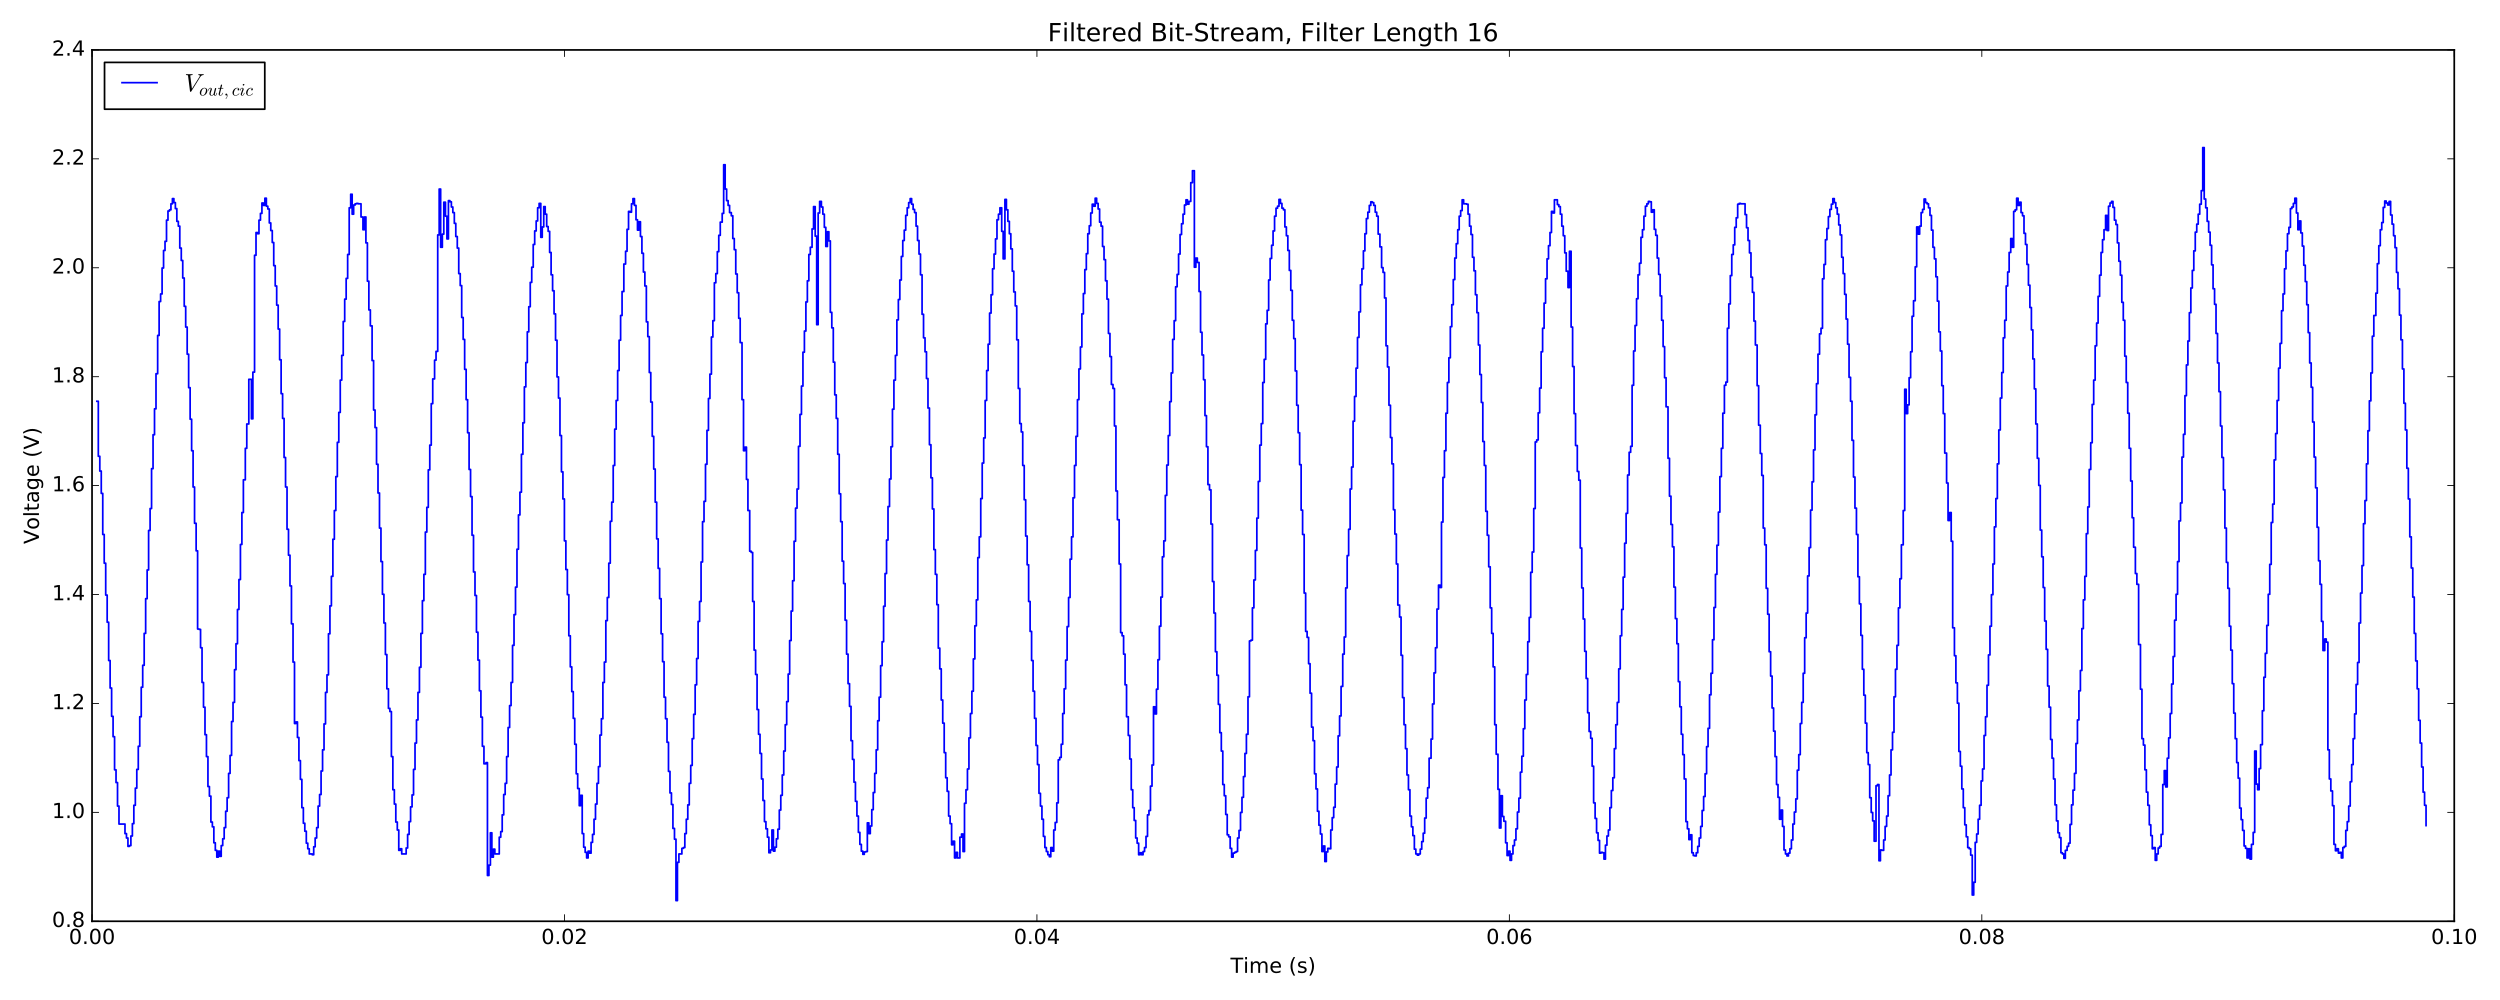 <?xml version="1.0" encoding="utf-8" standalone="no"?>
<!DOCTYPE svg PUBLIC "-//W3C//DTD SVG 1.1//EN"
  "http://www.w3.org/Graphics/SVG/1.1/DTD/svg11.dtd">
<!-- Created with matplotlib (http://matplotlib.org/) -->
<svg height="576pt" version="1.1" viewBox="0 0 1440 576" width="1440pt" xmlns="http://www.w3.org/2000/svg" xmlns:xlink="http://www.w3.org/1999/xlink">
 <defs>
  <style type="text/css">
*{stroke-linecap:butt;stroke-linejoin:round;stroke-miterlimit:100000;}
  </style>
 </defs>
 <g id="figure_1">
  <g id="patch_1">
   <path d="M 0 576 
L 1440 576 
L 1440 0 
L 0 0 
z
" style="fill:#ffffff;"/>
  </g>
  <g id="axes_1">
   <g id="patch_2">
    <path d="M 53.01 530.64 
L 1413.652 530.64 
L 1413.652 28.76 
L 53.01 28.76 
z
" style="fill:#ffffff;"/>
   </g>
   <g id="patch_3">
    <path d="M 53.01 530.64 
L 53.01 28.76 
" style="fill:none;stroke:#000000;stroke-linecap:square;stroke-linejoin:miter;"/>
   </g>
   <g id="patch_4">
    <path d="M 53.01 530.64 
L 1413.652 530.64 
" style="fill:none;stroke:#000000;stroke-linecap:square;stroke-linejoin:miter;"/>
   </g>
   <g id="patch_5">
    <path d="M 53.01 28.76 
L 1413.652 28.76 
" style="fill:none;stroke:#000000;stroke-linecap:square;stroke-linejoin:miter;"/>
   </g>
   <g id="patch_6">
    <path d="M 1413.652 530.64 
L 1413.652 28.76 
" style="fill:none;stroke:#000000;stroke-linecap:square;stroke-linejoin:miter;"/>
   </g>
   <g id="matplotlib.axis_1">
    <g id="xtick_1">
     <g id="line2d_1">
      <defs>
       <path d="M 0 0 
L 0 -4 
" id="mce75832b3d" style="stroke:#000000;stroke-width:0.5;"/>
      </defs>
      <g>
       <use style="stroke:#000000;stroke-width:0.5;" x="53.01" xlink:href="#mce75832b3d" y="530.64"/>
      </g>
     </g>
     <g id="line2d_2">
      <defs>
       <path d="M 0 0 
L 0 4 
" id="m926a2ba918" style="stroke:#000000;stroke-width:0.5;"/>
      </defs>
      <g>
       <use style="stroke:#000000;stroke-width:0.5;" x="53.01" xlink:href="#m926a2ba918" y="28.76"/>
      </g>
     </g>
     <g id="text_1">
      <!-- 0.00 -->
      <defs>
       <path d="M 31.781 66.406 
Q 24.172 66.406 20.328 58.906 
Q 16.5 51.422 16.5 36.375 
Q 16.5 21.391 20.328 13.891 
Q 24.172 6.391 31.781 6.391 
Q 39.453 6.391 43.281 13.891 
Q 47.125 21.391 47.125 36.375 
Q 47.125 51.422 43.281 58.906 
Q 39.453 66.406 31.781 66.406 
M 31.781 74.219 
Q 44.047 74.219 50.516 64.516 
Q 56.984 54.828 56.984 36.375 
Q 56.984 17.969 50.516 8.266 
Q 44.047 -1.422 31.781 -1.422 
Q 19.531 -1.422 13.062 8.266 
Q 6.594 17.969 6.594 36.375 
Q 6.594 54.828 13.062 64.516 
Q 19.531 74.219 31.781 74.219 
" id="BitstreamVeraSans-Roman-30"/>
       <path d="M 10.688 12.406 
L 21 12.406 
L 21 0 
L 10.688 0 
z
" id="BitstreamVeraSans-Roman-2e"/>
      </defs>
      <g transform="translate(39.651 543.758)scale(0.12 -0.12)">
       <use xlink:href="#BitstreamVeraSans-Roman-30"/>
       <use x="63.623" xlink:href="#BitstreamVeraSans-Roman-2e"/>
       <use x="95.41" xlink:href="#BitstreamVeraSans-Roman-30"/>
       <use x="159.033" xlink:href="#BitstreamVeraSans-Roman-30"/>
      </g>
     </g>
    </g>
    <g id="xtick_2">
     <g id="line2d_3">
      <g>
       <use style="stroke:#000000;stroke-width:0.5;" x="325.139" xlink:href="#mce75832b3d" y="530.64"/>
      </g>
     </g>
     <g id="line2d_4">
      <g>
       <use style="stroke:#000000;stroke-width:0.5;" x="325.139" xlink:href="#m926a2ba918" y="28.76"/>
      </g>
     </g>
     <g id="text_2">
      <!-- 0.02 -->
      <defs>
       <path d="M 19.188 8.297 
L 53.609 8.297 
L 53.609 0 
L 7.328 0 
L 7.328 8.297 
Q 12.938 14.109 22.625 23.891 
Q 32.328 33.688 34.812 36.531 
Q 39.547 41.844 41.422 45.531 
Q 43.312 49.219 43.312 52.781 
Q 43.312 58.594 39.234 62.25 
Q 35.156 65.922 28.609 65.922 
Q 23.969 65.922 18.812 64.312 
Q 13.672 62.703 7.812 59.422 
L 7.812 69.391 
Q 13.766 71.781 18.938 73 
Q 24.125 74.219 28.422 74.219 
Q 39.75 74.219 46.484 68.547 
Q 53.219 62.891 53.219 53.422 
Q 53.219 48.922 51.531 44.891 
Q 49.859 40.875 45.406 35.406 
Q 44.188 33.984 37.641 27.219 
Q 31.109 20.453 19.188 8.297 
" id="BitstreamVeraSans-Roman-32"/>
      </defs>
      <g transform="translate(311.779 543.758)scale(0.12 -0.12)">
       <use xlink:href="#BitstreamVeraSans-Roman-30"/>
       <use x="63.623" xlink:href="#BitstreamVeraSans-Roman-2e"/>
       <use x="95.41" xlink:href="#BitstreamVeraSans-Roman-30"/>
       <use x="159.033" xlink:href="#BitstreamVeraSans-Roman-32"/>
      </g>
     </g>
    </g>
    <g id="xtick_3">
     <g id="line2d_5">
      <g>
       <use style="stroke:#000000;stroke-width:0.5;" x="597.267" xlink:href="#mce75832b3d" y="530.64"/>
      </g>
     </g>
     <g id="line2d_6">
      <g>
       <use style="stroke:#000000;stroke-width:0.5;" x="597.267" xlink:href="#m926a2ba918" y="28.76"/>
      </g>
     </g>
     <g id="text_3">
      <!-- 0.04 -->
      <defs>
       <path d="M 37.797 64.312 
L 12.891 25.391 
L 37.797 25.391 
z
M 35.203 72.906 
L 47.609 72.906 
L 47.609 25.391 
L 58.016 25.391 
L 58.016 17.188 
L 47.609 17.188 
L 47.609 0 
L 37.797 0 
L 37.797 17.188 
L 4.891 17.188 
L 4.891 26.703 
z
" id="BitstreamVeraSans-Roman-34"/>
      </defs>
      <g transform="translate(583.908 543.758)scale(0.12 -0.12)">
       <use xlink:href="#BitstreamVeraSans-Roman-30"/>
       <use x="63.623" xlink:href="#BitstreamVeraSans-Roman-2e"/>
       <use x="95.41" xlink:href="#BitstreamVeraSans-Roman-30"/>
       <use x="159.033" xlink:href="#BitstreamVeraSans-Roman-34"/>
      </g>
     </g>
    </g>
    <g id="xtick_4">
     <g id="line2d_7">
      <g>
       <use style="stroke:#000000;stroke-width:0.5;" x="869.395" xlink:href="#mce75832b3d" y="530.64"/>
      </g>
     </g>
     <g id="line2d_8">
      <g>
       <use style="stroke:#000000;stroke-width:0.5;" x="869.395" xlink:href="#m926a2ba918" y="28.76"/>
      </g>
     </g>
     <g id="text_4">
      <!-- 0.06 -->
      <defs>
       <path d="M 33.016 40.375 
Q 26.375 40.375 22.484 35.828 
Q 18.609 31.297 18.609 23.391 
Q 18.609 15.531 22.484 10.953 
Q 26.375 6.391 33.016 6.391 
Q 39.656 6.391 43.531 10.953 
Q 47.406 15.531 47.406 23.391 
Q 47.406 31.297 43.531 35.828 
Q 39.656 40.375 33.016 40.375 
M 52.594 71.297 
L 52.594 62.312 
Q 48.875 64.062 45.094 64.984 
Q 41.312 65.922 37.594 65.922 
Q 27.828 65.922 22.672 59.328 
Q 17.531 52.734 16.797 39.406 
Q 19.672 43.656 24.016 45.922 
Q 28.375 48.188 33.594 48.188 
Q 44.578 48.188 50.953 41.516 
Q 57.328 34.859 57.328 23.391 
Q 57.328 12.156 50.688 5.359 
Q 44.047 -1.422 33.016 -1.422 
Q 20.359 -1.422 13.672 8.266 
Q 6.984 17.969 6.984 36.375 
Q 6.984 53.656 15.188 63.938 
Q 23.391 74.219 37.203 74.219 
Q 40.922 74.219 44.703 73.484 
Q 48.484 72.75 52.594 71.297 
" id="BitstreamVeraSans-Roman-36"/>
      </defs>
      <g transform="translate(856.036 543.758)scale(0.12 -0.12)">
       <use xlink:href="#BitstreamVeraSans-Roman-30"/>
       <use x="63.623" xlink:href="#BitstreamVeraSans-Roman-2e"/>
       <use x="95.41" xlink:href="#BitstreamVeraSans-Roman-30"/>
       <use x="159.033" xlink:href="#BitstreamVeraSans-Roman-36"/>
      </g>
     </g>
    </g>
    <g id="xtick_5">
     <g id="line2d_9">
      <g>
       <use style="stroke:#000000;stroke-width:0.5;" x="1141.524" xlink:href="#mce75832b3d" y="530.64"/>
      </g>
     </g>
     <g id="line2d_10">
      <g>
       <use style="stroke:#000000;stroke-width:0.5;" x="1141.524" xlink:href="#m926a2ba918" y="28.76"/>
      </g>
     </g>
     <g id="text_5">
      <!-- 0.08 -->
      <defs>
       <path d="M 31.781 34.625 
Q 24.75 34.625 20.719 30.859 
Q 16.703 27.094 16.703 20.516 
Q 16.703 13.922 20.719 10.156 
Q 24.75 6.391 31.781 6.391 
Q 38.812 6.391 42.859 10.172 
Q 46.922 13.969 46.922 20.516 
Q 46.922 27.094 42.891 30.859 
Q 38.875 34.625 31.781 34.625 
M 21.922 38.812 
Q 15.578 40.375 12.031 44.719 
Q 8.5 49.078 8.5 55.328 
Q 8.5 64.062 14.719 69.141 
Q 20.953 74.219 31.781 74.219 
Q 42.672 74.219 48.875 69.141 
Q 55.078 64.062 55.078 55.328 
Q 55.078 49.078 51.531 44.719 
Q 48 40.375 41.703 38.812 
Q 48.828 37.156 52.797 32.312 
Q 56.781 27.484 56.781 20.516 
Q 56.781 9.906 50.312 4.234 
Q 43.844 -1.422 31.781 -1.422 
Q 19.734 -1.422 13.25 4.234 
Q 6.781 9.906 6.781 20.516 
Q 6.781 27.484 10.781 32.312 
Q 14.797 37.156 21.922 38.812 
M 18.312 54.391 
Q 18.312 48.734 21.844 45.562 
Q 25.391 42.391 31.781 42.391 
Q 38.141 42.391 41.719 45.562 
Q 45.312 48.734 45.312 54.391 
Q 45.312 60.062 41.719 63.234 
Q 38.141 66.406 31.781 66.406 
Q 25.391 66.406 21.844 63.234 
Q 18.312 60.062 18.312 54.391 
" id="BitstreamVeraSans-Roman-38"/>
      </defs>
      <g transform="translate(1128.165 543.758)scale(0.12 -0.12)">
       <use xlink:href="#BitstreamVeraSans-Roman-30"/>
       <use x="63.623" xlink:href="#BitstreamVeraSans-Roman-2e"/>
       <use x="95.41" xlink:href="#BitstreamVeraSans-Roman-30"/>
       <use x="159.033" xlink:href="#BitstreamVeraSans-Roman-38"/>
      </g>
     </g>
    </g>
    <g id="xtick_6">
     <g id="line2d_11">
      <g>
       <use style="stroke:#000000;stroke-width:0.5;" x="1413.652" xlink:href="#mce75832b3d" y="530.64"/>
      </g>
     </g>
     <g id="line2d_12">
      <g>
       <use style="stroke:#000000;stroke-width:0.5;" x="1413.652" xlink:href="#m926a2ba918" y="28.76"/>
      </g>
     </g>
     <g id="text_6">
      <!-- 0.10 -->
      <defs>
       <path d="M 12.406 8.297 
L 28.516 8.297 
L 28.516 63.922 
L 10.984 60.406 
L 10.984 69.391 
L 28.422 72.906 
L 38.281 72.906 
L 38.281 8.297 
L 54.391 8.297 
L 54.391 0 
L 12.406 0 
z
" id="BitstreamVeraSans-Roman-31"/>
      </defs>
      <g transform="translate(1400.293 543.758)scale(0.12 -0.12)">
       <use xlink:href="#BitstreamVeraSans-Roman-30"/>
       <use x="63.623" xlink:href="#BitstreamVeraSans-Roman-2e"/>
       <use x="95.41" xlink:href="#BitstreamVeraSans-Roman-31"/>
       <use x="159.033" xlink:href="#BitstreamVeraSans-Roman-30"/>
      </g>
     </g>
    </g>
    <g id="text_7">
     <!-- Time (s) -->
     <defs>
      <path d="M 31 75.875 
Q 24.469 64.656 21.281 53.656 
Q 18.109 42.672 18.109 31.391 
Q 18.109 20.125 21.312 9.062 
Q 24.516 -2 31 -13.188 
L 23.188 -13.188 
Q 15.875 -1.703 12.234 9.375 
Q 8.594 20.453 8.594 31.391 
Q 8.594 42.281 12.203 53.312 
Q 15.828 64.359 23.188 75.875 
z
" id="BitstreamVeraSans-Roman-28"/>
      <path d="M 8.016 75.875 
L 15.828 75.875 
Q 23.141 64.359 26.781 53.312 
Q 30.422 42.281 30.422 31.391 
Q 30.422 20.453 26.781 9.375 
Q 23.141 -1.703 15.828 -13.188 
L 8.016 -13.188 
Q 14.5 -2 17.703 9.062 
Q 20.906 20.125 20.906 31.391 
Q 20.906 42.672 17.703 53.656 
Q 14.5 64.656 8.016 75.875 
" id="BitstreamVeraSans-Roman-29"/>
      <path id="BitstreamVeraSans-Roman-20"/>
      <path d="M 9.422 54.688 
L 18.406 54.688 
L 18.406 0 
L 9.422 0 
z
M 9.422 75.984 
L 18.406 75.984 
L 18.406 64.594 
L 9.422 64.594 
z
" id="BitstreamVeraSans-Roman-69"/>
      <path d="M 56.203 29.594 
L 56.203 25.203 
L 14.891 25.203 
Q 15.484 15.922 20.484 11.062 
Q 25.484 6.203 34.422 6.203 
Q 39.594 6.203 44.453 7.469 
Q 49.312 8.734 54.109 11.281 
L 54.109 2.781 
Q 49.266 0.734 44.188 -0.344 
Q 39.109 -1.422 33.891 -1.422 
Q 20.797 -1.422 13.156 6.188 
Q 5.516 13.812 5.516 26.812 
Q 5.516 40.234 12.766 48.109 
Q 20.016 56 32.328 56 
Q 43.359 56 49.781 48.891 
Q 56.203 41.797 56.203 29.594 
M 47.219 32.234 
Q 47.125 39.594 43.094 43.984 
Q 39.062 48.391 32.422 48.391 
Q 24.906 48.391 20.391 44.141 
Q 15.875 39.891 15.188 32.172 
z
" id="BitstreamVeraSans-Roman-65"/>
      <path d="M -0.297 72.906 
L 61.375 72.906 
L 61.375 64.594 
L 35.5 64.594 
L 35.5 0 
L 25.594 0 
L 25.594 64.594 
L -0.297 64.594 
z
" id="BitstreamVeraSans-Roman-54"/>
      <path d="M 52 44.188 
Q 55.375 50.25 60.062 53.125 
Q 64.75 56 71.094 56 
Q 79.641 56 84.281 50.016 
Q 88.922 44.047 88.922 33.016 
L 88.922 0 
L 79.891 0 
L 79.891 32.719 
Q 79.891 40.578 77.094 44.375 
Q 74.312 48.188 68.609 48.188 
Q 61.625 48.188 57.562 43.547 
Q 53.516 38.922 53.516 30.906 
L 53.516 0 
L 44.484 0 
L 44.484 32.719 
Q 44.484 40.625 41.703 44.406 
Q 38.922 48.188 33.109 48.188 
Q 26.219 48.188 22.156 43.531 
Q 18.109 38.875 18.109 30.906 
L 18.109 0 
L 9.078 0 
L 9.078 54.688 
L 18.109 54.688 
L 18.109 46.188 
Q 21.188 51.219 25.484 53.609 
Q 29.781 56 35.688 56 
Q 41.656 56 45.828 52.969 
Q 50 49.953 52 44.188 
" id="BitstreamVeraSans-Roman-6d"/>
      <path d="M 44.281 53.078 
L 44.281 44.578 
Q 40.484 46.531 36.375 47.5 
Q 32.281 48.484 27.875 48.484 
Q 21.188 48.484 17.844 46.438 
Q 14.5 44.391 14.5 40.281 
Q 14.5 37.156 16.891 35.375 
Q 19.281 33.594 26.516 31.984 
L 29.594 31.297 
Q 39.156 29.25 43.188 25.516 
Q 47.219 21.781 47.219 15.094 
Q 47.219 7.469 41.188 3.016 
Q 35.156 -1.422 24.609 -1.422 
Q 20.219 -1.422 15.453 -0.562 
Q 10.688 0.297 5.422 2 
L 5.422 11.281 
Q 10.406 8.688 15.234 7.391 
Q 20.062 6.109 24.812 6.109 
Q 31.156 6.109 34.562 8.281 
Q 37.984 10.453 37.984 14.406 
Q 37.984 18.062 35.516 20.016 
Q 33.062 21.969 24.703 23.781 
L 21.578 24.516 
Q 13.234 26.266 9.516 29.906 
Q 5.812 33.547 5.812 39.891 
Q 5.812 47.609 11.281 51.797 
Q 16.75 56 26.812 56 
Q 31.781 56 36.172 55.266 
Q 40.578 54.547 44.281 53.078 
" id="BitstreamVeraSans-Roman-73"/>
     </defs>
     <g transform="translate(708.752 560.372)scale(0.12 -0.12)">
      <use xlink:href="#BitstreamVeraSans-Roman-54"/>
      <use x="61.037" xlink:href="#BitstreamVeraSans-Roman-69"/>
      <use x="88.82" xlink:href="#BitstreamVeraSans-Roman-6d"/>
      <use x="186.232" xlink:href="#BitstreamVeraSans-Roman-65"/>
      <use x="247.756" xlink:href="#BitstreamVeraSans-Roman-20"/>
      <use x="279.543" xlink:href="#BitstreamVeraSans-Roman-28"/>
      <use x="318.557" xlink:href="#BitstreamVeraSans-Roman-73"/>
      <use x="370.656" xlink:href="#BitstreamVeraSans-Roman-29"/>
     </g>
    </g>
   </g>
   <g id="matplotlib.axis_2">
    <g id="ytick_1">
     <g id="line2d_13">
      <defs>
       <path d="M 0 0 
L 4 0 
" id="mf32c76e248" style="stroke:#000000;stroke-width:0.5;"/>
      </defs>
      <g>
       <use style="stroke:#000000;stroke-width:0.5;" x="53.01" xlink:href="#mf32c76e248" y="530.64"/>
      </g>
     </g>
     <g id="line2d_14">
      <defs>
       <path d="M 0 0 
L -4 0 
" id="m9c4ff767e7" style="stroke:#000000;stroke-width:0.5;"/>
      </defs>
      <g>
       <use style="stroke:#000000;stroke-width:0.5;" x="1413.652" xlink:href="#m9c4ff767e7" y="530.64"/>
      </g>
     </g>
     <g id="text_8">
      <!-- 0.8 -->
      <g transform="translate(29.926 533.951)scale(0.12 -0.12)">
       <use xlink:href="#BitstreamVeraSans-Roman-30"/>
       <use x="63.623" xlink:href="#BitstreamVeraSans-Roman-2e"/>
       <use x="95.41" xlink:href="#BitstreamVeraSans-Roman-38"/>
      </g>
     </g>
    </g>
    <g id="ytick_2">
     <g id="line2d_15">
      <g>
       <use style="stroke:#000000;stroke-width:0.5;" x="53.01" xlink:href="#mf32c76e248" y="467.905"/>
      </g>
     </g>
     <g id="line2d_16">
      <g>
       <use style="stroke:#000000;stroke-width:0.5;" x="1413.652" xlink:href="#m9c4ff767e7" y="467.905"/>
      </g>
     </g>
     <g id="text_9">
      <!-- 1.0 -->
      <g transform="translate(29.926 471.216)scale(0.12 -0.12)">
       <use xlink:href="#BitstreamVeraSans-Roman-31"/>
       <use x="63.623" xlink:href="#BitstreamVeraSans-Roman-2e"/>
       <use x="95.41" xlink:href="#BitstreamVeraSans-Roman-30"/>
      </g>
     </g>
    </g>
    <g id="ytick_3">
     <g id="line2d_17">
      <g>
       <use style="stroke:#000000;stroke-width:0.5;" x="53.01" xlink:href="#mf32c76e248" y="405.17"/>
      </g>
     </g>
     <g id="line2d_18">
      <g>
       <use style="stroke:#000000;stroke-width:0.5;" x="1413.652" xlink:href="#m9c4ff767e7" y="405.17"/>
      </g>
     </g>
     <g id="text_10">
      <!-- 1.2 -->
      <g transform="translate(29.926 408.481)scale(0.12 -0.12)">
       <use xlink:href="#BitstreamVeraSans-Roman-31"/>
       <use x="63.623" xlink:href="#BitstreamVeraSans-Roman-2e"/>
       <use x="95.41" xlink:href="#BitstreamVeraSans-Roman-32"/>
      </g>
     </g>
    </g>
    <g id="ytick_4">
     <g id="line2d_19">
      <g>
       <use style="stroke:#000000;stroke-width:0.5;" x="53.01" xlink:href="#mf32c76e248" y="342.435"/>
      </g>
     </g>
     <g id="line2d_20">
      <g>
       <use style="stroke:#000000;stroke-width:0.5;" x="1413.652" xlink:href="#m9c4ff767e7" y="342.435"/>
      </g>
     </g>
     <g id="text_11">
      <!-- 1.4 -->
      <g transform="translate(29.926 345.746)scale(0.12 -0.12)">
       <use xlink:href="#BitstreamVeraSans-Roman-31"/>
       <use x="63.623" xlink:href="#BitstreamVeraSans-Roman-2e"/>
       <use x="95.41" xlink:href="#BitstreamVeraSans-Roman-34"/>
      </g>
     </g>
    </g>
    <g id="ytick_5">
     <g id="line2d_21">
      <g>
       <use style="stroke:#000000;stroke-width:0.5;" x="53.01" xlink:href="#mf32c76e248" y="279.7"/>
      </g>
     </g>
     <g id="line2d_22">
      <g>
       <use style="stroke:#000000;stroke-width:0.5;" x="1413.652" xlink:href="#m9c4ff767e7" y="279.7"/>
      </g>
     </g>
     <g id="text_12">
      <!-- 1.6 -->
      <g transform="translate(29.926 283.011)scale(0.12 -0.12)">
       <use xlink:href="#BitstreamVeraSans-Roman-31"/>
       <use x="63.623" xlink:href="#BitstreamVeraSans-Roman-2e"/>
       <use x="95.41" xlink:href="#BitstreamVeraSans-Roman-36"/>
      </g>
     </g>
    </g>
    <g id="ytick_6">
     <g id="line2d_23">
      <g>
       <use style="stroke:#000000;stroke-width:0.5;" x="53.01" xlink:href="#mf32c76e248" y="216.965"/>
      </g>
     </g>
     <g id="line2d_24">
      <g>
       <use style="stroke:#000000;stroke-width:0.5;" x="1413.652" xlink:href="#m9c4ff767e7" y="216.965"/>
      </g>
     </g>
     <g id="text_13">
      <!-- 1.8 -->
      <g transform="translate(29.926 220.276)scale(0.12 -0.12)">
       <use xlink:href="#BitstreamVeraSans-Roman-31"/>
       <use x="63.623" xlink:href="#BitstreamVeraSans-Roman-2e"/>
       <use x="95.41" xlink:href="#BitstreamVeraSans-Roman-38"/>
      </g>
     </g>
    </g>
    <g id="ytick_7">
     <g id="line2d_25">
      <g>
       <use style="stroke:#000000;stroke-width:0.5;" x="53.01" xlink:href="#mf32c76e248" y="154.23"/>
      </g>
     </g>
     <g id="line2d_26">
      <g>
       <use style="stroke:#000000;stroke-width:0.5;" x="1413.652" xlink:href="#m9c4ff767e7" y="154.23"/>
      </g>
     </g>
     <g id="text_14">
      <!-- 2.0 -->
      <g transform="translate(29.926 157.541)scale(0.12 -0.12)">
       <use xlink:href="#BitstreamVeraSans-Roman-32"/>
       <use x="63.623" xlink:href="#BitstreamVeraSans-Roman-2e"/>
       <use x="95.41" xlink:href="#BitstreamVeraSans-Roman-30"/>
      </g>
     </g>
    </g>
    <g id="ytick_8">
     <g id="line2d_27">
      <g>
       <use style="stroke:#000000;stroke-width:0.5;" x="53.01" xlink:href="#mf32c76e248" y="91.495"/>
      </g>
     </g>
     <g id="line2d_28">
      <g>
       <use style="stroke:#000000;stroke-width:0.5;" x="1413.652" xlink:href="#m9c4ff767e7" y="91.495"/>
      </g>
     </g>
     <g id="text_15">
      <!-- 2.2 -->
      <g transform="translate(29.926 94.806)scale(0.12 -0.12)">
       <use xlink:href="#BitstreamVeraSans-Roman-32"/>
       <use x="63.623" xlink:href="#BitstreamVeraSans-Roman-2e"/>
       <use x="95.41" xlink:href="#BitstreamVeraSans-Roman-32"/>
      </g>
     </g>
    </g>
    <g id="ytick_9">
     <g id="line2d_29">
      <g>
       <use style="stroke:#000000;stroke-width:0.5;" x="53.01" xlink:href="#mf32c76e248" y="28.76"/>
      </g>
     </g>
     <g id="line2d_30">
      <g>
       <use style="stroke:#000000;stroke-width:0.5;" x="1413.652" xlink:href="#m9c4ff767e7" y="28.76"/>
      </g>
     </g>
     <g id="text_16">
      <!-- 2.4 -->
      <g transform="translate(29.926 32.071)scale(0.12 -0.12)">
       <use xlink:href="#BitstreamVeraSans-Roman-32"/>
       <use x="63.623" xlink:href="#BitstreamVeraSans-Roman-2e"/>
       <use x="95.41" xlink:href="#BitstreamVeraSans-Roman-34"/>
      </g>
     </g>
    </g>
    <g id="text_17">
     <!-- Voltage (V) -->
     <defs>
      <path d="M 9.422 75.984 
L 18.406 75.984 
L 18.406 0 
L 9.422 0 
z
" id="BitstreamVeraSans-Roman-6c"/>
      <path d="M 45.406 27.984 
Q 45.406 37.75 41.375 43.109 
Q 37.359 48.484 30.078 48.484 
Q 22.859 48.484 18.828 43.109 
Q 14.797 37.75 14.797 27.984 
Q 14.797 18.266 18.828 12.891 
Q 22.859 7.516 30.078 7.516 
Q 37.359 7.516 41.375 12.891 
Q 45.406 18.266 45.406 27.984 
M 54.391 6.781 
Q 54.391 -7.172 48.188 -13.984 
Q 42 -20.797 29.203 -20.797 
Q 24.469 -20.797 20.266 -20.094 
Q 16.062 -19.391 12.109 -17.922 
L 12.109 -9.188 
Q 16.062 -11.328 19.922 -12.344 
Q 23.781 -13.375 27.781 -13.375 
Q 36.625 -13.375 41.016 -8.766 
Q 45.406 -4.156 45.406 5.172 
L 45.406 9.625 
Q 42.625 4.781 38.281 2.391 
Q 33.938 0 27.875 0 
Q 17.828 0 11.672 7.656 
Q 5.516 15.328 5.516 27.984 
Q 5.516 40.672 11.672 48.328 
Q 17.828 56 27.875 56 
Q 33.938 56 38.281 53.609 
Q 42.625 51.219 45.406 46.391 
L 45.406 54.688 
L 54.391 54.688 
z
" id="BitstreamVeraSans-Roman-67"/>
      <path d="M 30.609 48.391 
Q 23.391 48.391 19.188 42.75 
Q 14.984 37.109 14.984 27.297 
Q 14.984 17.484 19.156 11.844 
Q 23.344 6.203 30.609 6.203 
Q 37.797 6.203 41.984 11.859 
Q 46.188 17.531 46.188 27.297 
Q 46.188 37.016 41.984 42.703 
Q 37.797 48.391 30.609 48.391 
M 30.609 56 
Q 42.328 56 49.016 48.375 
Q 55.719 40.766 55.719 27.297 
Q 55.719 13.875 49.016 6.219 
Q 42.328 -1.422 30.609 -1.422 
Q 18.844 -1.422 12.172 6.219 
Q 5.516 13.875 5.516 27.297 
Q 5.516 40.766 12.172 48.375 
Q 18.844 56 30.609 56 
" id="BitstreamVeraSans-Roman-6f"/>
      <path d="M 28.609 0 
L 0.781 72.906 
L 11.078 72.906 
L 34.188 11.531 
L 57.328 72.906 
L 67.578 72.906 
L 39.797 0 
z
" id="BitstreamVeraSans-Roman-56"/>
      <path d="M 34.281 27.484 
Q 23.391 27.484 19.188 25 
Q 14.984 22.516 14.984 16.5 
Q 14.984 11.719 18.141 8.906 
Q 21.297 6.109 26.703 6.109 
Q 34.188 6.109 38.703 11.406 
Q 43.219 16.703 43.219 25.484 
L 43.219 27.484 
z
M 52.203 31.203 
L 52.203 0 
L 43.219 0 
L 43.219 8.297 
Q 40.141 3.328 35.547 0.953 
Q 30.953 -1.422 24.312 -1.422 
Q 15.922 -1.422 10.953 3.297 
Q 6 8.016 6 15.922 
Q 6 25.141 12.172 29.828 
Q 18.359 34.516 30.609 34.516 
L 43.219 34.516 
L 43.219 35.406 
Q 43.219 41.609 39.141 45 
Q 35.062 48.391 27.688 48.391 
Q 23 48.391 18.547 47.266 
Q 14.109 46.141 10.016 43.891 
L 10.016 52.203 
Q 14.938 54.109 19.578 55.047 
Q 24.219 56 28.609 56 
Q 40.484 56 46.344 49.844 
Q 52.203 43.703 52.203 31.203 
" id="BitstreamVeraSans-Roman-61"/>
      <path d="M 18.312 70.219 
L 18.312 54.688 
L 36.812 54.688 
L 36.812 47.703 
L 18.312 47.703 
L 18.312 18.016 
Q 18.312 11.328 20.141 9.422 
Q 21.969 7.516 27.594 7.516 
L 36.812 7.516 
L 36.812 0 
L 27.594 0 
Q 17.188 0 13.234 3.875 
Q 9.281 7.766 9.281 18.016 
L 9.281 47.703 
L 2.688 47.703 
L 2.688 54.688 
L 9.281 54.688 
L 9.281 70.219 
z
" id="BitstreamVeraSans-Roman-74"/>
     </defs>
     <g transform="translate(22.431 313.359)rotate(-90.0)scale(0.12 -0.12)">
      <use xlink:href="#BitstreamVeraSans-Roman-56"/>
      <use x="68.299" xlink:href="#BitstreamVeraSans-Roman-6f"/>
      <use x="129.48" xlink:href="#BitstreamVeraSans-Roman-6c"/>
      <use x="157.264" xlink:href="#BitstreamVeraSans-Roman-74"/>
      <use x="196.473" xlink:href="#BitstreamVeraSans-Roman-61"/>
      <use x="257.752" xlink:href="#BitstreamVeraSans-Roman-67"/>
      <use x="321.229" xlink:href="#BitstreamVeraSans-Roman-65"/>
      <use x="382.752" xlink:href="#BitstreamVeraSans-Roman-20"/>
      <use x="414.539" xlink:href="#BitstreamVeraSans-Roman-28"/>
      <use x="453.553" xlink:href="#BitstreamVeraSans-Roman-56"/>
      <use x="521.961" xlink:href="#BitstreamVeraSans-Roman-29"/>
     </g>
    </g>
   </g>
   <g id="text_18">
    <!-- Filtered Bit-Stream, Filter Length 16 -->
    <defs>
     <path d="M 4.891 31.391 
L 31.203 31.391 
L 31.203 23.391 
L 4.891 23.391 
z
" id="BitstreamVeraSans-Roman-2d"/>
     <path d="M 53.516 70.516 
L 53.516 60.891 
Q 47.906 63.578 42.922 64.891 
Q 37.938 66.219 33.297 66.219 
Q 25.25 66.219 20.875 63.094 
Q 16.5 59.969 16.5 54.203 
Q 16.5 49.359 19.406 46.891 
Q 22.312 44.438 30.422 42.922 
L 36.375 41.703 
Q 47.406 39.594 52.656 34.297 
Q 57.906 29 57.906 20.125 
Q 57.906 9.516 50.797 4.047 
Q 43.703 -1.422 29.984 -1.422 
Q 24.812 -1.422 18.969 -0.25 
Q 13.141 0.922 6.891 3.219 
L 6.891 13.375 
Q 12.891 10.016 18.656 8.297 
Q 24.422 6.594 29.984 6.594 
Q 38.422 6.594 43.016 9.906 
Q 47.609 13.234 47.609 19.391 
Q 47.609 24.75 44.312 27.781 
Q 41.016 30.812 33.5 32.328 
L 27.484 33.5 
Q 16.453 35.688 11.516 40.375 
Q 6.594 45.062 6.594 53.422 
Q 6.594 63.094 13.406 68.656 
Q 20.219 74.219 32.172 74.219 
Q 37.312 74.219 42.625 73.281 
Q 47.953 72.359 53.516 70.516 
" id="BitstreamVeraSans-Roman-53"/>
     <path d="M 41.109 46.297 
Q 39.594 47.172 37.812 47.578 
Q 36.031 48 33.891 48 
Q 26.266 48 22.188 43.047 
Q 18.109 38.094 18.109 28.812 
L 18.109 0 
L 9.078 0 
L 9.078 54.688 
L 18.109 54.688 
L 18.109 46.188 
Q 20.953 51.172 25.484 53.578 
Q 30.031 56 36.531 56 
Q 37.453 56 38.578 55.875 
Q 39.703 55.766 41.062 55.516 
z
" id="BitstreamVeraSans-Roman-72"/>
     <path d="M 9.812 72.906 
L 19.672 72.906 
L 19.672 8.297 
L 55.172 8.297 
L 55.172 0 
L 9.812 0 
z
" id="BitstreamVeraSans-Roman-4c"/>
     <path d="M 54.891 33.016 
L 54.891 0 
L 45.906 0 
L 45.906 32.719 
Q 45.906 40.484 42.875 44.328 
Q 39.844 48.188 33.797 48.188 
Q 26.516 48.188 22.312 43.547 
Q 18.109 38.922 18.109 30.906 
L 18.109 0 
L 9.078 0 
L 9.078 54.688 
L 18.109 54.688 
L 18.109 46.188 
Q 21.344 51.125 25.703 53.562 
Q 30.078 56 35.797 56 
Q 45.219 56 50.047 50.172 
Q 54.891 44.344 54.891 33.016 
" id="BitstreamVeraSans-Roman-6e"/>
     <path d="M 11.719 12.406 
L 22.016 12.406 
L 22.016 4 
L 14.016 -11.625 
L 7.719 -11.625 
L 11.719 4 
z
" id="BitstreamVeraSans-Roman-2c"/>
     <path d="M 54.891 33.016 
L 54.891 0 
L 45.906 0 
L 45.906 32.719 
Q 45.906 40.484 42.875 44.328 
Q 39.844 48.188 33.797 48.188 
Q 26.516 48.188 22.312 43.547 
Q 18.109 38.922 18.109 30.906 
L 18.109 0 
L 9.078 0 
L 9.078 75.984 
L 18.109 75.984 
L 18.109 46.188 
Q 21.344 51.125 25.703 53.562 
Q 30.078 56 35.797 56 
Q 45.219 56 50.047 50.172 
Q 54.891 44.344 54.891 33.016 
" id="BitstreamVeraSans-Roman-68"/>
     <path d="M 19.672 34.812 
L 19.672 8.109 
L 35.5 8.109 
Q 43.453 8.109 47.281 11.406 
Q 51.125 14.703 51.125 21.484 
Q 51.125 28.328 47.281 31.562 
Q 43.453 34.812 35.5 34.812 
z
M 19.672 64.797 
L 19.672 42.828 
L 34.281 42.828 
Q 41.5 42.828 45.031 45.531 
Q 48.578 48.25 48.578 53.812 
Q 48.578 59.328 45.031 62.062 
Q 41.5 64.797 34.281 64.797 
z
M 9.812 72.906 
L 35.016 72.906 
Q 46.297 72.906 52.391 68.219 
Q 58.5 63.531 58.5 54.891 
Q 58.5 48.188 55.375 44.234 
Q 52.25 40.281 46.188 39.312 
Q 53.469 37.75 57.5 32.781 
Q 61.531 27.828 61.531 20.406 
Q 61.531 10.641 54.891 5.312 
Q 48.25 0 35.984 0 
L 9.812 0 
z
" id="BitstreamVeraSans-Roman-42"/>
     <path d="M 45.406 46.391 
L 45.406 75.984 
L 54.391 75.984 
L 54.391 0 
L 45.406 0 
L 45.406 8.203 
Q 42.578 3.328 38.25 0.953 
Q 33.938 -1.422 27.875 -1.422 
Q 17.969 -1.422 11.734 6.484 
Q 5.516 14.406 5.516 27.297 
Q 5.516 40.188 11.734 48.094 
Q 17.969 56 27.875 56 
Q 33.938 56 38.25 53.625 
Q 42.578 51.266 45.406 46.391 
M 14.797 27.297 
Q 14.797 17.391 18.875 11.75 
Q 22.953 6.109 30.078 6.109 
Q 37.203 6.109 41.297 11.75 
Q 45.406 17.391 45.406 27.297 
Q 45.406 37.203 41.297 42.844 
Q 37.203 48.484 30.078 48.484 
Q 22.953 48.484 18.875 42.844 
Q 14.797 37.203 14.797 27.297 
" id="BitstreamVeraSans-Roman-64"/>
     <path d="M 9.812 72.906 
L 51.703 72.906 
L 51.703 64.594 
L 19.672 64.594 
L 19.672 43.109 
L 48.578 43.109 
L 48.578 34.812 
L 19.672 34.812 
L 19.672 0 
L 9.812 0 
z
" id="BitstreamVeraSans-Roman-46"/>
    </defs>
    <g transform="translate(603.509 23.76)scale(0.144 -0.144)">
     <use xlink:href="#BitstreamVeraSans-Roman-46"/>
     <use x="57.41" xlink:href="#BitstreamVeraSans-Roman-69"/>
     <use x="85.193" xlink:href="#BitstreamVeraSans-Roman-6c"/>
     <use x="112.977" xlink:href="#BitstreamVeraSans-Roman-74"/>
     <use x="152.186" xlink:href="#BitstreamVeraSans-Roman-65"/>
     <use x="213.709" xlink:href="#BitstreamVeraSans-Roman-72"/>
     <use x="254.791" xlink:href="#BitstreamVeraSans-Roman-65"/>
     <use x="316.314" xlink:href="#BitstreamVeraSans-Roman-64"/>
     <use x="379.791" xlink:href="#BitstreamVeraSans-Roman-20"/>
     <use x="411.578" xlink:href="#BitstreamVeraSans-Roman-42"/>
     <use x="480.182" xlink:href="#BitstreamVeraSans-Roman-69"/>
     <use x="507.965" xlink:href="#BitstreamVeraSans-Roman-74"/>
     <use x="547.174" xlink:href="#BitstreamVeraSans-Roman-2d"/>
     <use x="583.258" xlink:href="#BitstreamVeraSans-Roman-53"/>
     <use x="646.734" xlink:href="#BitstreamVeraSans-Roman-74"/>
     <use x="685.943" xlink:href="#BitstreamVeraSans-Roman-72"/>
     <use x="727.025" xlink:href="#BitstreamVeraSans-Roman-65"/>
     <use x="788.549" xlink:href="#BitstreamVeraSans-Roman-61"/>
     <use x="849.828" xlink:href="#BitstreamVeraSans-Roman-6d"/>
     <use x="947.24" xlink:href="#BitstreamVeraSans-Roman-2c"/>
     <use x="979.027" xlink:href="#BitstreamVeraSans-Roman-20"/>
     <use x="1010.814" xlink:href="#BitstreamVeraSans-Roman-46"/>
     <use x="1068.225" xlink:href="#BitstreamVeraSans-Roman-69"/>
     <use x="1096.008" xlink:href="#BitstreamVeraSans-Roman-6c"/>
     <use x="1123.791" xlink:href="#BitstreamVeraSans-Roman-74"/>
     <use x="1163.0" xlink:href="#BitstreamVeraSans-Roman-65"/>
     <use x="1224.523" xlink:href="#BitstreamVeraSans-Roman-72"/>
     <use x="1265.637" xlink:href="#BitstreamVeraSans-Roman-20"/>
     <use x="1297.424" xlink:href="#BitstreamVeraSans-Roman-4c"/>
     <use x="1353.121" xlink:href="#BitstreamVeraSans-Roman-65"/>
     <use x="1414.645" xlink:href="#BitstreamVeraSans-Roman-6e"/>
     <use x="1478.023" xlink:href="#BitstreamVeraSans-Roman-67"/>
     <use x="1541.5" xlink:href="#BitstreamVeraSans-Roman-74"/>
     <use x="1580.709" xlink:href="#BitstreamVeraSans-Roman-68"/>
     <use x="1644.088" xlink:href="#BitstreamVeraSans-Roman-20"/>
     <use x="1675.875" xlink:href="#BitstreamVeraSans-Roman-31"/>
     <use x="1739.498" xlink:href="#BitstreamVeraSans-Roman-36"/>
    </g>
   </g>
   <g id="line2d_31">
    <path clip-path="url(#pf3c96d2492)" d="M 55.786 231.117 
L 56.629 231.117 
L 56.629 262.822 
L 57.487 262.822 
L 57.487 271.322 
L 58.33 271.322 
L 58.33 284.188 
L 59.187 284.188 
L 59.187 307.851 
L 60.031 307.851 
L 60.031 324.393 
L 60.888 324.393 
L 60.888 342.772 
L 61.732 342.772 
L 61.732 358.394 
L 62.589 358.394 
L 62.589 380.45 
L 63.433 380.45 
L 63.433 396.302 
L 64.29 396.302 
L 64.29 412.614 
L 65.133 412.614 
L 65.133 424.331 
L 65.991 424.331 
L 65.991 443.399 
L 66.834 443.399 
L 66.834 450.751 
L 67.691 450.751 
L 67.691 464.306 
L 68.535 464.306 
L 68.535 474.644 
L 71.991 474.644 
L 71.991 480.158 
L 72.848 480.158 
L 72.848 482.685 
L 73.692 482.685 
L 73.692 487.51 
L 74.549 487.51 
L 74.549 487.05 
L 75.393 487.05 
L 75.393 481.536 
L 76.25 481.536 
L 76.25 474.414 
L 77.093 474.414 
L 77.093 463.846 
L 77.951 463.846 
L 77.951 453.967 
L 78.794 453.967 
L 78.794 443.169 
L 79.651 443.169 
L 79.651 429.844 
L 80.495 429.844 
L 80.495 412.843 
L 81.352 412.843 
L 81.352 395.842 
L 82.196 395.842 
L 82.196 383.207 
L 83.053 383.207 
L 83.053 364.827 
L 83.897 364.827 
L 83.897 344.84 
L 84.754 344.84 
L 84.754 328.298 
L 85.597 328.298 
L 85.597 305.554 
L 86.455 305.554 
L 86.455 292.918 
L 87.298 292.918 
L 87.298 269.944 
L 88.155 269.944 
L 88.155 250.415 
L 88.999 250.415 
L 88.999 235.482 
L 89.856 235.482 
L 89.856 215.265 
L 90.809 215.265 
L 90.809 193.21 
L 91.652 193.21 
L 91.652 173.682 
L 92.509 173.682 
L 92.509 169.316 
L 93.367 169.316 
L 93.367 154.383 
L 94.21 154.383 
L 94.21 144.274 
L 95.054 144.274 
L 95.054 138.99 
L 95.911 138.99 
L 95.911 126.814 
L 96.755 126.814 
L 96.755 121.53 
L 97.612 121.53 
L 97.612 120.841 
L 98.455 120.841 
L 98.455 117.395 
L 99.313 117.395 
L 99.313 114.408 
L 100.156 114.408 
L 100.156 116.705 
L 101.013 116.705 
L 101.013 120.152 
L 101.857 120.152 
L 101.857 127.503 
L 102.714 127.503 
L 102.714 130.26 
L 103.558 130.26 
L 103.558 142.896 
L 104.415 142.896 
L 104.415 150.018 
L 105.259 150.018 
L 105.259 160.127 
L 106.116 160.127 
L 106.116 176.438 
L 106.959 176.438 
L 106.959 188.385 
L 107.817 188.385 
L 107.817 204.008 
L 108.66 204.008 
L 108.66 223.306 
L 109.517 223.306 
L 109.517 241.456 
L 110.375 241.456 
L 110.375 259.605 
L 111.218 259.605 
L 111.218 280.512 
L 112.062 280.512 
L 112.062 301.418 
L 112.974 301.418 
L 112.974 317.271 
L 113.817 317.271 
L 113.817 362.3 
L 114.674 362.3 
L 114.674 362.53 
L 115.518 362.53 
L 115.518 373.098 
L 116.375 373.098 
L 116.375 393.086 
L 117.219 393.086 
L 117.219 407.33 
L 118.076 407.33 
L 118.076 423.182 
L 118.92 423.182 
L 118.92 435.818 
L 119.777 435.818 
L 119.777 453.048 
L 120.62 453.048 
L 120.62 458.562 
L 121.478 458.562 
L 121.478 473.495 
L 122.321 473.495 
L 122.321 476.252 
L 123.178 476.252 
L 123.178 485.442 
L 124.022 485.442 
L 124.022 489.807 
L 124.879 489.807 
L 124.879 493.713 
L 125.723 493.713 
L 125.723 490.267 
L 126.58 490.267 
L 126.58 493.253 
L 127.424 493.253 
L 127.424 487.05 
L 128.281 487.05 
L 128.281 483.145 
L 129.124 483.145 
L 129.124 476.712 
L 129.982 476.712 
L 129.982 467.292 
L 130.825 467.292 
L 130.825 459.481 
L 131.682 459.481 
L 131.682 445.467 
L 132.526 445.467 
L 132.526 435.128 
L 133.383 435.128 
L 133.383 415.6 
L 134.227 415.6 
L 134.227 404.573 
L 135.084 404.573 
L 135.084 385.734 
L 135.928 385.734 
L 135.928 370.801 
L 136.785 370.801 
L 136.785 351.043 
L 137.628 351.043 
L 137.628 333.812 
L 138.486 333.812 
L 138.486 313.595 
L 139.329 313.595 
L 139.329 295.215 
L 140.186 295.215 
L 140.186 276.376 
L 141.302 276.376 
L 141.302 258.227 
L 142.146 258.227 
L 142.146 244.212 
L 143.316 244.212 
L 143.316 218.481 
L 144.813 218.481 
L 144.813 241.226 
L 145.656 241.226 
L 145.656 214.346 
L 146.622 214.346 
L 146.622 147.031 
L 147.466 147.031 
L 147.466 133.936 
L 148.323 133.936 
L 148.323 134.625 
L 149.167 134.625 
L 149.167 126.814 
L 150.024 126.814 
L 150.024 122.908 
L 150.867 122.908 
L 150.867 116.935 
L 151.725 116.935 
L 151.725 118.314 
L 152.568 118.314 
L 152.568 114.178 
L 153.425 114.178 
L 153.425 118.773 
L 154.269 118.773 
L 154.269 120.381 
L 155.126 120.381 
L 155.126 128.422 
L 155.97 128.422 
L 155.97 132.787 
L 156.827 132.787 
L 156.827 139.68 
L 157.671 139.68 
L 157.671 153.005 
L 158.528 153.005 
L 158.528 164.722 
L 159.371 164.722 
L 159.371 175.749 
L 160.229 175.749 
L 160.229 189.534 
L 161.072 189.534 
L 161.072 207.224 
L 161.929 207.224 
L 161.929 226.752 
L 162.773 226.752 
L 162.773 240.996 
L 163.63 240.996 
L 163.63 263.511 
L 164.474 263.511 
L 164.474 280.512 
L 165.331 280.512 
L 165.331 304.864 
L 166.175 304.864 
L 166.175 319.798 
L 167.032 319.798 
L 167.032 337.488 
L 167.875 337.488 
L 167.875 359.313 
L 168.787 359.313 
L 168.787 381.369 
L 169.631 381.369 
L 169.631 416.749 
L 170.488 416.749 
L 170.488 415.83 
L 171.331 415.83 
L 171.331 424.79 
L 172.175 424.79 
L 172.175 438.115 
L 173.032 438.115 
L 173.032 448.913 
L 173.876 448.913 
L 173.876 465.225 
L 174.733 465.225 
L 174.733 474.185 
L 175.577 474.185 
L 175.577 478.779 
L 176.434 478.779 
L 176.434 485.672 
L 177.277 485.672 
L 177.277 488.888 
L 178.135 488.888 
L 178.135 491.875 
L 179.835 491.875 
L 179.835 492.334 
L 180.693 492.334 
L 180.693 487.739 
L 181.536 487.739 
L 181.536 482.685 
L 182.393 482.685 
L 182.393 476.712 
L 183.237 476.712 
L 183.237 464.306 
L 184.094 464.306 
L 184.094 457.643 
L 184.938 457.643 
L 184.938 444.088 
L 185.795 444.088 
L 185.795 431.912 
L 186.639 431.912 
L 186.639 416.979 
L 187.496 416.979 
L 187.496 398.829 
L 188.34 398.829 
L 188.34 388.72 
L 189.197 388.72 
L 189.197 365.057 
L 190.04 365.057 
L 190.04 348.975 
L 190.884 348.975 
L 190.884 331.974 
L 191.741 331.974 
L 191.741 310.608 
L 192.585 310.608 
L 192.585 294.067 
L 193.442 294.067 
L 193.442 274.538 
L 194.299 274.538 
L 194.299 254.781 
L 195.143 254.781 
L 195.143 237.55 
L 195.986 237.55 
L 195.986 218.941 
L 196.844 218.941 
L 196.844 204.697 
L 197.701 204.697 
L 197.701 185.169 
L 198.544 185.169 
L 198.544 172.303 
L 199.388 172.303 
L 199.388 160.356 
L 200.245 160.356 
L 200.245 146.572 
L 201.143 146.572 
L 201.143 119.692 
L 202 119.692 
L 202 111.881 
L 202.844 111.881 
L 202.844 123.368 
L 203.701 123.368 
L 203.701 118.084 
L 204.545 118.084 
L 204.545 117.395 
L 205.402 117.395 
L 205.402 117.165 
L 206.246 117.165 
L 206.246 117.395 
L 207.946 117.395 
L 207.946 124.976 
L 209.062 124.976 
L 209.062 132.328 
L 209.919 132.328 
L 209.919 124.976 
L 210.763 124.976 
L 210.763 139.909 
L 211.62 139.909 
L 211.62 161.965 
L 212.464 161.965 
L 212.464 178.506 
L 213.321 178.506 
L 213.321 187.696 
L 214.328 187.696 
L 214.328 207.683 
L 215.185 207.683 
L 215.185 236.171 
L 216.029 236.171 
L 216.029 246.28 
L 216.886 246.28 
L 216.886 267.416 
L 217.729 267.416 
L 217.729 283.958 
L 218.587 283.958 
L 218.587 304.175 
L 219.43 304.175 
L 219.43 323.474 
L 220.287 323.474 
L 220.287 342.312 
L 221.131 342.312 
L 221.131 358.854 
L 221.988 358.854 
L 221.988 377.004 
L 222.832 377.004 
L 222.832 396.761 
L 223.743 396.761 
L 223.743 408.019 
L 224.587 408.019 
L 224.587 409.857 
L 225.444 409.857 
L 225.444 435.818 
L 226.288 435.818 
L 226.288 454.886 
L 227.145 454.886 
L 227.145 463.157 
L 227.989 463.157 
L 227.989 473.495 
L 228.846 473.495 
L 228.846 478.09 
L 229.689 478.09 
L 229.689 489.807 
L 230.547 489.807 
L 230.547 488.888 
L 231.39 488.888 
L 231.39 491.875 
L 233.948 491.875 
L 233.948 488.429 
L 234.792 488.429 
L 234.792 480.617 
L 235.649 480.617 
L 235.649 473.266 
L 236.493 473.266 
L 236.493 464.765 
L 237.35 464.765 
L 237.35 457.873 
L 238.193 457.873 
L 238.193 443.169 
L 239.051 443.169 
L 239.051 428.006 
L 239.894 428.006 
L 239.894 414.681 
L 240.751 414.681 
L 240.751 398.829 
L 241.595 398.829 
L 241.595 384.355 
L 242.452 384.355 
L 242.452 364.827 
L 243.296 364.827 
L 243.296 345.988 
L 244.153 345.988 
L 244.153 330.825 
L 244.997 330.825 
L 244.997 306.473 
L 245.854 306.473 
L 245.854 292.229 
L 246.697 292.229 
L 246.697 270.633 
L 247.555 270.633 
L 247.555 256.389 
L 248.398 256.389 
L 248.398 232.496 
L 249.255 232.496 
L 249.255 218.252 
L 250.317 218.252 
L 250.317 207.454 
L 251.16 207.454 
L 251.16 202.399 
L 252.126 202.399 
L 252.126 135.315 
L 252.97 135.315 
L 252.97 108.894 
L 253.814 108.894 
L 253.814 142.437 
L 254.793 142.437 
L 254.793 134.855 
L 255.623 134.855 
L 255.623 116.476 
L 256.589 116.476 
L 256.589 124.517 
L 257.433 124.517 
L 257.433 137.612 
L 258.29 137.612 
L 258.29 115.557 
L 259.134 115.557 
L 259.134 116.246 
L 259.991 116.246 
L 259.991 119.233 
L 260.835 119.233 
L 260.835 122.449 
L 261.692 122.449 
L 261.692 128.652 
L 262.535 128.652 
L 262.535 136.234 
L 263.393 136.234 
L 263.393 142.896 
L 264.236 142.896 
L 264.236 157.6 
L 265.093 157.6 
L 265.093 164.492 
L 265.937 164.492 
L 265.937 182.871 
L 266.794 182.871 
L 266.794 195.507 
L 267.638 195.507 
L 267.638 212.738 
L 268.495 212.738 
L 268.495 230.198 
L 269.339 230.198 
L 269.339 249.267 
L 270.196 249.267 
L 270.196 270.403 
L 271.039 270.403 
L 271.039 286.026 
L 271.897 286.026 
L 271.897 308.311 
L 272.74 308.311 
L 272.74 329.447 
L 273.597 329.447 
L 273.597 343.002 
L 274.441 343.002 
L 274.441 364.138 
L 275.298 364.138 
L 275.298 380.22 
L 276.142 380.22 
L 276.142 397.91 
L 276.999 397.91 
L 276.999 413.073 
L 277.843 413.073 
L 277.843 429.844 
L 278.754 429.844 
L 278.754 439.953 
L 279.924 439.953 
L 279.924 439.264 
L 280.768 439.264 
L 280.768 504.281 
L 281.625 504.281 
L 281.625 498.308 
L 282.469 498.308 
L 282.469 479.698 
L 283.312 479.698 
L 283.312 493.713 
L 284.17 493.713 
L 284.17 489.118 
L 285.027 489.118 
L 285.027 491.875 
L 287.571 491.875 
L 287.571 482.226 
L 288.428 482.226 
L 288.428 479.009 
L 289.272 479.009 
L 289.272 469.36 
L 290.129 469.36 
L 290.129 457.643 
L 290.973 457.643 
L 290.973 451.21 
L 291.816 451.21 
L 291.816 435.818 
L 292.674 435.818 
L 292.674 419.046 
L 293.531 419.046 
L 293.531 406.411 
L 294.374 406.411 
L 294.374 393.086 
L 295.232 393.086 
L 295.232 371.72 
L 296.075 371.72 
L 296.075 354.029 
L 296.932 354.029 
L 296.932 338.177 
L 297.776 338.177 
L 297.776 316.352 
L 298.633 316.352 
L 298.633 296.594 
L 299.477 296.594 
L 299.477 283.498 
L 300.334 283.498 
L 300.334 261.673 
L 301.178 261.673 
L 301.178 243.523 
L 302.035 243.523 
L 302.035 222.846 
L 302.878 222.846 
L 302.878 208.832 
L 303.722 208.832 
L 303.722 191.142 
L 304.579 191.142 
L 304.579 176.668 
L 305.423 176.668 
L 305.423 162.654 
L 306.28 162.654 
L 306.28 153.924 
L 307.137 153.924 
L 307.137 140.828 
L 307.981 140.828 
L 307.981 133.017 
L 308.838 133.017 
L 308.838 127.274 
L 309.682 127.274 
L 309.682 119.692 
L 310.539 119.692 
L 310.539 117.165 
L 311.491 117.165 
L 311.491 136.693 
L 312.335 136.693 
L 312.335 130.72 
L 313.192 130.72 
L 313.192 119.003 
L 314.036 119.003 
L 314.036 123.368 
L 314.893 123.368 
L 314.893 130.49 
L 315.736 130.49 
L 315.736 133.247 
L 316.594 133.247 
L 316.594 145.423 
L 317.437 145.423 
L 317.437 158.289 
L 318.294 158.289 
L 318.294 167.478 
L 319.138 167.478 
L 319.138 180.804 
L 319.995 180.804 
L 319.995 195.967 
L 320.839 195.967 
L 320.839 217.103 
L 321.696 217.103 
L 321.696 229.279 
L 322.54 229.279 
L 322.54 250.875 
L 323.397 250.875 
L 323.397 271.782 
L 324.24 271.782 
L 324.24 287.404 
L 325.098 287.404 
L 325.098 311.527 
L 325.941 311.527 
L 325.941 328.068 
L 326.798 328.068 
L 326.798 342.542 
L 327.642 342.542 
L 327.642 366.206 
L 328.499 366.206 
L 328.499 384.126 
L 329.343 384.126 
L 329.343 398.37 
L 330.2 398.37 
L 330.2 413.762 
L 331.044 413.762 
L 331.044 428.696 
L 331.901 428.696 
L 331.901 445.697 
L 332.744 445.697 
L 332.744 454.197 
L 333.656 454.197 
L 333.656 464.076 
L 334.5 464.076 
L 334.5 458.103 
L 335.357 458.103 
L 335.357 480.158 
L 336.201 480.158 
L 336.201 487.969 
L 337.058 487.969 
L 337.058 490.956 
L 337.901 490.956 
L 337.901 494.172 
L 338.759 494.172 
L 338.759 490.267 
L 339.602 490.267 
L 339.602 491.415 
L 340.459 491.415 
L 340.459 485.212 
L 341.303 485.212 
L 341.303 480.617 
L 342.16 480.617 
L 342.16 471.887 
L 343.004 471.887 
L 343.004 463.157 
L 343.861 463.157 
L 343.861 451.21 
L 344.705 451.21 
L 344.705 441.561 
L 345.562 441.561 
L 345.562 423.412 
L 346.405 423.412 
L 346.405 413.992 
L 347.263 413.992 
L 347.263 393.086 
L 348.106 393.086 
L 348.106 381.369 
L 348.963 381.369 
L 348.963 357.475 
L 349.807 357.475 
L 349.807 344.15 
L 350.664 344.15 
L 350.664 324.393 
L 351.508 324.393 
L 351.508 300.27 
L 352.365 300.27 
L 352.365 289.242 
L 353.209 289.242 
L 353.209 268.106 
L 354.066 268.106 
L 354.066 247.199 
L 354.909 247.199 
L 354.909 230.658 
L 355.767 230.658 
L 355.767 213.427 
L 356.61 213.427 
L 356.61 195.967 
L 357.467 195.967 
L 357.467 181.723 
L 358.311 181.723 
L 358.311 167.938 
L 359.331 167.938 
L 359.331 152.086 
L 360.338 152.086 
L 360.338 144.734 
L 361.182 144.734 
L 361.182 132.098 
L 362.039 132.098 
L 362.039 121.76 
L 362.883 121.76 
L 362.883 122.219 
L 363.74 122.219 
L 363.74 117.395 
L 364.584 117.395 
L 364.584 114.408 
L 365.441 114.408 
L 365.441 118.314 
L 366.339 118.314 
L 366.339 126.584 
L 367.196 126.584 
L 367.196 132.558 
L 368.04 132.558 
L 368.04 127.733 
L 368.897 127.733 
L 368.897 136.234 
L 369.74 136.234 
L 369.74 145.883 
L 370.598 145.883 
L 370.598 156.681 
L 371.441 156.681 
L 371.441 164.722 
L 372.298 164.722 
L 372.298 185.398 
L 373.142 185.398 
L 373.142 193.899 
L 373.999 193.899 
L 373.999 214.576 
L 374.843 214.576 
L 374.843 231.577 
L 375.7 231.577 
L 375.7 251.334 
L 376.544 251.334 
L 376.544 270.173 
L 377.401 270.173 
L 377.401 289.242 
L 378.244 289.242 
L 378.244 310.378 
L 379.102 310.378 
L 379.102 327.379 
L 379.945 327.379 
L 379.945 344.84 
L 380.802 344.84 
L 380.802 365.057 
L 381.646 365.057 
L 381.646 381.139 
L 382.503 381.139 
L 382.503 401.586 
L 383.347 401.586 
L 383.347 413.992 
L 384.204 413.992 
L 384.204 427.547 
L 385.048 427.547 
L 385.048 444.318 
L 385.905 444.318 
L 385.905 456.724 
L 386.748 456.724 
L 386.748 463.387 
L 387.606 463.387 
L 387.606 477.171 
L 388.504 477.171 
L 388.504 483.374 
L 389.361 483.374 
L 389.361 518.755 
L 390.204 518.755 
L 390.204 496.699 
L 391.048 496.699 
L 391.048 491.875 
L 392.762 491.875 
L 392.762 488.658 
L 393.606 488.658 
L 393.606 488.199 
L 394.463 488.199 
L 394.463 480.158 
L 395.307 480.158 
L 395.307 471.887 
L 396.164 471.887 
L 396.164 463.616 
L 397.008 463.616 
L 397.008 451.21 
L 397.865 451.21 
L 397.865 440.872 
L 398.708 440.872 
L 398.708 425.479 
L 399.566 425.479 
L 399.566 411.465 
L 400.409 411.465 
L 400.409 394.464 
L 401.266 394.464 
L 401.266 379.301 
L 402.11 379.301 
L 402.11 357.935 
L 402.967 357.935 
L 402.967 346.448 
L 403.811 346.448 
L 403.811 323.703 
L 404.668 323.703 
L 404.668 300.499 
L 405.512 300.499 
L 405.512 288.782 
L 406.369 288.782 
L 406.369 267.416 
L 407.212 267.416 
L 407.212 247.888 
L 408.07 247.888 
L 408.07 229.509 
L 408.913 229.509 
L 408.913 215.495 
L 409.77 215.495 
L 409.77 194.129 
L 410.614 194.129 
L 410.614 184.709 
L 411.471 184.709 
L 411.471 162.884 
L 412.315 162.884 
L 412.315 157.6 
L 413.172 157.6 
L 413.172 144.964 
L 414.016 144.964 
L 414.016 135.544 
L 414.873 135.544 
L 414.873 127.963 
L 415.989 127.963 
L 415.989 122.908 
L 416.832 122.908 
L 416.832 94.88 
L 417.689 94.88 
L 417.689 108.894 
L 418.533 108.894 
L 418.533 115.557 
L 419.39 115.557 
L 419.39 118.314 
L 420.234 118.314 
L 420.234 122.449 
L 421.241 122.449 
L 421.241 124.287 
L 422.098 124.287 
L 422.098 137.382 
L 422.941 137.382 
L 422.941 143.815 
L 423.799 143.815 
L 423.799 157.829 
L 424.642 157.829 
L 424.642 168.627 
L 425.499 168.627 
L 425.499 183.331 
L 426.343 183.331 
L 426.343 197.345 
L 427.404 197.345 
L 427.404 230.198 
L 428.262 230.198 
L 428.262 259.605 
L 429.105 259.605 
L 429.105 257.538 
L 429.962 257.538 
L 429.962 276.147 
L 430.806 276.147 
L 430.806 294.067 
L 431.826 294.067 
L 431.826 317.5 
L 432.67 317.5 
L 432.67 318.19 
L 433.527 318.19 
L 433.527 346.448 
L 434.371 346.448 
L 434.371 374.476 
L 435.228 374.476 
L 435.228 388.491 
L 436.072 388.491 
L 436.072 408.708 
L 436.929 408.708 
L 436.929 422.952 
L 437.772 422.952 
L 437.772 433.98 
L 438.63 433.98 
L 438.63 448.683 
L 439.473 448.683 
L 439.473 461.089 
L 440.33 461.089 
L 440.33 473.266 
L 441.174 473.266 
L 441.174 477.401 
L 442.031 477.401 
L 442.031 482.226 
L 442.875 482.226 
L 442.875 491.186 
L 443.787 491.186 
L 443.787 489.577 
L 444.63 489.577 
L 444.63 478.09 
L 445.487 478.09 
L 445.487 490.267 
L 446.331 490.267 
L 446.331 487.969 
L 447.188 487.969 
L 447.188 483.145 
L 448.032 483.145 
L 448.032 477.631 
L 448.889 477.631 
L 448.889 466.603 
L 449.733 466.603 
L 449.733 458.103 
L 450.59 458.103 
L 450.59 446.386 
L 451.433 446.386 
L 451.433 432.601 
L 452.291 432.601 
L 452.291 417.438 
L 453.134 417.438 
L 453.134 404.113 
L 453.991 404.113 
L 453.991 388.261 
L 454.835 388.261 
L 454.835 368.963 
L 455.692 368.963 
L 455.692 351.962 
L 456.536 351.962 
L 456.536 334.501 
L 457.393 334.501 
L 457.393 311.757 
L 458.237 311.757 
L 458.237 292.688 
L 459.094 292.688 
L 459.094 281.66 
L 459.937 281.66 
L 459.937 257.078 
L 460.795 257.078 
L 460.795 238.699 
L 461.638 238.699 
L 461.638 222.387 
L 462.495 222.387 
L 462.495 202.859 
L 463.339 202.859 
L 463.339 190.682 
L 464.196 190.682 
L 464.196 173.911 
L 465.04 173.911 
L 465.04 161.735 
L 465.897 161.735 
L 465.897 146.572 
L 466.741 146.572 
L 466.741 142.437 
L 467.747 142.437 
L 467.747 131.868 
L 468.605 131.868 
L 468.605 119.003 
L 469.557 119.003 
L 469.557 136.004 
L 470.414 136.004 
L 470.414 187.007 
L 471.258 187.007 
L 471.258 122.679 
L 472.115 122.679 
L 472.115 116.016 
L 473.122 116.016 
L 473.122 119.233 
L 473.966 119.233 
L 473.966 123.368 
L 474.823 123.368 
L 474.823 130.949 
L 475.666 130.949 
L 475.666 141.977 
L 476.578 141.977 
L 476.578 133.477 
L 477.422 133.477 
L 477.422 138.761 
L 478.279 138.761 
L 478.279 179.885 
L 479.122 179.885 
L 479.122 188.845 
L 479.98 188.845 
L 479.98 208.602 
L 480.823 208.602 
L 480.823 227.441 
L 481.68 227.441 
L 481.68 240.996 
L 482.524 240.996 
L 482.524 261.673 
L 483.381 261.673 
L 483.381 284.417 
L 484.225 284.417 
L 484.225 300.499 
L 485.082 300.499 
L 485.082 323.244 
L 485.926 323.244 
L 485.926 336.109 
L 486.783 336.109 
L 486.783 357.246 
L 487.626 357.246 
L 487.626 376.774 
L 488.484 376.774 
L 488.484 393.775 
L 489.327 393.775 
L 489.327 406.87 
L 490.184 406.87 
L 490.184 426.628 
L 491.028 426.628 
L 491.028 437.426 
L 491.885 437.426 
L 491.885 450.521 
L 492.729 450.521 
L 492.729 461.549 
L 493.586 461.549 
L 493.586 470.049 
L 494.43 470.049 
L 494.43 479.469 
L 495.287 479.469 
L 495.287 486.361 
L 496.13 486.361 
L 496.13 490.267 
L 496.988 490.267 
L 496.988 492.105 
L 497.831 492.105 
L 497.831 490.726 
L 498.743 490.726 
L 498.743 490.496 
L 499.586 490.496 
L 499.586 473.955 
L 500.444 473.955 
L 500.444 480.158 
L 501.287 480.158 
L 501.287 475.793 
L 502.144 475.793 
L 502.144 466.373 
L 502.988 466.373 
L 502.988 456.494 
L 503.845 456.494 
L 503.845 445.467 
L 504.689 445.467 
L 504.689 431.912 
L 505.546 431.912 
L 505.546 415.141 
L 506.39 415.141 
L 506.39 401.586 
L 507.247 401.586 
L 507.247 383.436 
L 508.09 383.436 
L 508.09 369.652 
L 508.948 369.652 
L 508.948 349.205 
L 509.791 349.205 
L 509.791 330.366 
L 510.648 330.366 
L 510.648 311.067 
L 511.492 311.067 
L 511.492 291.769 
L 512.349 291.769 
L 512.349 275.917 
L 513.193 275.917 
L 513.193 257.308 
L 514.05 257.308 
L 514.05 235.712 
L 514.894 235.712 
L 514.894 218.941 
L 515.751 218.941 
L 515.751 204.697 
L 516.595 204.697 
L 516.595 184.25 
L 517.452 184.25 
L 517.452 172.533 
L 518.295 172.533 
L 518.295 161.275 
L 519.153 161.275 
L 519.153 147.721 
L 519.996 147.721 
L 519.996 138.531 
L 520.853 138.531 
L 520.853 132.558 
L 521.697 132.558 
L 521.697 124.057 
L 522.554 124.057 
L 522.554 119.692 
L 523.398 119.692 
L 523.398 116.705 
L 524.255 116.705 
L 524.255 114.408 
L 525.099 114.408 
L 525.099 117.624 
L 525.956 117.624 
L 525.956 120.611 
L 526.799 120.611 
L 526.799 122.449 
L 527.657 122.449 
L 527.657 130.26 
L 528.5 130.26 
L 528.5 138.531 
L 529.357 138.531 
L 529.357 146.342 
L 530.201 146.342 
L 530.201 158.289 
L 531.113 158.289 
L 531.113 181.033 
L 531.956 181.033 
L 531.956 194.588 
L 532.813 194.588 
L 532.813 202.629 
L 533.657 202.629 
L 533.657 218.022 
L 534.514 218.022 
L 534.514 235.023 
L 535.358 235.023 
L 535.358 256.159 
L 536.215 256.159 
L 536.215 275.228 
L 537.059 275.228 
L 537.059 293.148 
L 537.916 293.148 
L 537.916 316.581 
L 538.759 316.581 
L 538.759 330.825 
L 539.617 330.825 
L 539.617 348.286 
L 540.46 348.286 
L 540.46 373.328 
L 541.317 373.328 
L 541.317 385.274 
L 542.161 385.274 
L 542.161 403.194 
L 543.018 403.194 
L 543.018 416.519 
L 543.862 416.519 
L 543.862 433.52 
L 544.719 433.52 
L 544.719 447.994 
L 545.563 447.994 
L 545.563 455.805 
L 546.42 455.805 
L 546.42 470.049 
L 547.263 470.049 
L 547.263 474.414 
L 548.121 474.414 
L 548.121 486.591 
L 548.964 486.591 
L 548.964 484.523 
L 549.821 484.523 
L 549.821 494.172 
L 550.665 494.172 
L 550.665 490.956 
L 551.522 490.956 
L 551.522 494.172 
L 552.896 494.172 
L 552.896 482.226 
L 553.849 482.226 
L 553.849 480.388 
L 554.706 480.388 
L 554.706 490.496 
L 555.55 490.496 
L 555.55 462.698 
L 556.407 462.698 
L 556.407 454.886 
L 557.251 454.886 
L 557.251 442.94 
L 558.108 442.94 
L 558.108 425.02 
L 558.965 425.02 
L 558.965 411.005 
L 559.809 411.005 
L 559.809 398.14 
L 560.652 398.14 
L 560.652 379.531 
L 561.509 379.531 
L 561.509 360.462 
L 562.367 360.462 
L 562.367 345.529 
L 563.21 345.529 
L 563.21 321.176 
L 564.054 321.176 
L 564.054 309.23 
L 564.911 309.23 
L 564.911 287.174 
L 565.755 287.174 
L 565.755 266.727 
L 566.612 266.727 
L 566.612 252.253 
L 567.455 252.253 
L 567.455 230.658 
L 568.313 230.658 
L 568.313 213.427 
L 569.156 213.427 
L 569.156 198.264 
L 570.013 198.264 
L 570.013 180.344 
L 570.857 180.344 
L 570.857 169.776 
L 571.714 169.776 
L 571.714 154.843 
L 572.571 154.843 
L 572.571 146.342 
L 573.415 146.342 
L 573.415 137.612 
L 574.259 137.612 
L 574.259 126.584 
L 575.116 126.584 
L 575.116 123.368 
L 575.959 123.368 
L 575.959 119.692 
L 576.98 119.692 
L 576.98 133.247 
L 577.823 133.247 
L 577.823 149.099 
L 578.83 149.099 
L 578.83 114.867 
L 579.687 114.867 
L 579.687 120.841 
L 580.531 120.841 
L 580.531 127.503 
L 581.388 127.503 
L 581.388 134.625 
L 582.232 134.625 
L 582.232 143.356 
L 583.089 143.356 
L 583.089 156.221 
L 583.933 156.221 
L 583.933 168.168 
L 584.79 168.168 
L 584.79 176.209 
L 585.634 176.209 
L 585.634 195.737 
L 586.545 195.737 
L 586.545 223.765 
L 587.389 223.765 
L 587.389 243.983 
L 588.246 243.983 
L 588.246 248.807 
L 589.09 248.807 
L 589.09 268.106 
L 589.947 268.106 
L 589.947 287.864 
L 590.79 287.864 
L 590.79 308.77 
L 591.648 308.77 
L 591.648 325.312 
L 592.491 325.312 
L 592.491 346.448 
L 593.348 346.448 
L 593.348 363.679 
L 594.192 363.679 
L 594.192 380.45 
L 595.049 380.45 
L 595.049 398.14 
L 595.893 398.14 
L 595.893 413.762 
L 596.75 413.762 
L 596.75 429.385 
L 597.594 429.385 
L 597.594 440.412 
L 598.451 440.412 
L 598.451 456.954 
L 599.294 456.954 
L 599.294 464.306 
L 600.152 464.306 
L 600.152 471.887 
L 600.995 471.887 
L 600.995 481.766 
L 601.852 481.766 
L 601.852 488.199 
L 602.696 488.199 
L 602.696 490.496 
L 603.553 490.496 
L 603.553 492.334 
L 604.397 492.334 
L 604.397 493.483 
L 605.254 493.483 
L 605.254 488.199 
L 606.098 488.199 
L 606.098 490.267 
L 606.955 490.267 
L 606.955 478.09 
L 607.798 478.09 
L 607.798 473.725 
L 608.71 473.725 
L 608.71 462.468 
L 609.554 462.468 
L 609.554 437.656 
L 610.411 437.656 
L 610.411 436.277 
L 611.254 436.277 
L 611.254 428.696 
L 612.112 428.696 
L 612.112 411.005 
L 612.955 411.005 
L 612.955 396.761 
L 613.812 396.761 
L 613.812 380.22 
L 614.656 380.22 
L 614.656 360.922 
L 615.513 360.922 
L 615.513 344.15 
L 616.357 344.15 
L 616.357 322.095 
L 617.214 322.095 
L 617.214 309.23 
L 618.058 309.23 
L 618.058 286.715 
L 618.915 286.715 
L 618.915 268.106 
L 619.758 268.106 
L 619.758 251.334 
L 620.616 251.334 
L 620.616 230.198 
L 621.459 230.198 
L 621.459 212.508 
L 622.316 212.508 
L 622.316 199.872 
L 623.16 199.872 
L 623.16 180.804 
L 624.017 180.804 
L 624.017 169.087 
L 624.861 169.087 
L 624.861 155.302 
L 625.718 155.302 
L 625.718 146.112 
L 626.562 146.112 
L 626.562 134.625 
L 627.419 134.625 
L 627.419 130.03 
L 628.262 130.03 
L 628.262 122.679 
L 629.12 122.679 
L 629.12 117.624 
L 629.963 117.624 
L 629.963 118.773 
L 630.82 118.773 
L 630.82 114.178 
L 631.664 114.178 
L 631.664 117.165 
L 632.521 117.165 
L 632.521 120.381 
L 633.365 120.381 
L 633.365 127.963 
L 634.222 127.963 
L 634.222 130.26 
L 635.066 130.26 
L 635.066 141.977 
L 635.923 141.977 
L 635.923 149.559 
L 636.766 149.559 
L 636.766 161.735 
L 637.624 161.735 
L 637.624 172.303 
L 638.467 172.303 
L 638.467 192.061 
L 639.324 192.061 
L 639.324 205.386 
L 640.168 205.386 
L 640.168 221.468 
L 641.08 221.468 
L 641.08 223.765 
L 641.923 223.765 
L 641.923 245.361 
L 642.78 245.361 
L 642.78 282.809 
L 643.624 282.809 
L 643.624 299.351 
L 644.631 299.351 
L 644.631 324.852 
L 645.488 324.852 
L 645.488 364.368 
L 646.332 364.368 
L 646.332 366.206 
L 647.189 366.206 
L 647.189 376.774 
L 648.033 376.774 
L 648.033 394.464 
L 648.89 394.464 
L 648.89 412.843 
L 649.897 412.843 
L 649.897 423.641 
L 650.754 423.641 
L 650.754 437.196 
L 651.597 437.196 
L 651.597 454.886 
L 652.455 454.886 
L 652.455 465.225 
L 653.298 465.225 
L 653.298 472.576 
L 654.155 472.576 
L 654.155 482.685 
L 654.999 482.685 
L 654.999 485.672 
L 655.856 485.672 
L 655.856 492.334 
L 656.7 492.334 
L 656.7 491.186 
L 657.557 491.186 
L 657.557 492.334 
L 658.401 492.334 
L 658.401 490.496 
L 659.258 490.496 
L 659.258 488.199 
L 660.101 488.199 
L 660.101 481.766 
L 660.959 481.766 
L 660.959 469.36 
L 661.802 469.36 
L 661.802 466.833 
L 662.659 466.833 
L 662.659 452.819 
L 663.558 452.819 
L 663.558 440.642 
L 664.415 440.642 
L 664.415 407.1 
L 665.258 407.1 
L 665.258 411.235 
L 666.116 411.235 
L 666.116 396.991 
L 666.959 396.991 
L 666.959 379.99 
L 667.816 379.99 
L 667.816 360.692 
L 668.66 360.692 
L 668.66 343.921 
L 669.517 343.921 
L 669.517 320.717 
L 670.361 320.717 
L 670.361 311.527 
L 671.218 311.527 
L 671.218 285.336 
L 672.062 285.336 
L 672.062 267.876 
L 672.919 267.876 
L 672.919 250.875 
L 673.762 250.875 
L 673.762 231.347 
L 674.62 231.347 
L 674.62 214.805 
L 675.463 214.805 
L 675.463 195.507 
L 676.32 195.507 
L 676.32 184.709 
L 677.164 184.709 
L 677.164 165.181 
L 678.021 165.181 
L 678.021 158.059 
L 678.865 158.059 
L 678.865 146.342 
L 679.722 146.342 
L 679.722 135.085 
L 680.566 135.085 
L 680.566 128.882 
L 681.423 128.882 
L 681.423 123.368 
L 682.266 123.368 
L 682.266 118.084 
L 683.124 118.084 
L 683.124 115.097 
L 683.967 115.097 
L 683.967 117.624 
L 684.824 117.624 
L 684.824 116.016 
L 685.886 116.016 
L 685.886 105.218 
L 686.852 105.218 
L 686.852 98.326 
L 687.954 98.326 
L 687.954 153.924 
L 688.811 153.924 
L 688.811 148.64 
L 689.655 148.64 
L 689.655 151.167 
L 690.662 151.167 
L 690.662 167.938 
L 691.519 167.938 
L 691.519 191.372 
L 692.362 191.372 
L 692.362 204.467 
L 693.22 204.467 
L 693.22 218.711 
L 694.063 218.711 
L 694.063 239.388 
L 694.92 239.388 
L 694.92 257.308 
L 695.764 257.308 
L 695.764 279.133 
L 696.676 279.133 
L 696.676 282.12 
L 697.519 282.12 
L 697.519 301.878 
L 698.376 301.878 
L 698.376 334.961 
L 699.22 334.961 
L 699.22 353.11 
L 700.077 353.11 
L 700.077 375.395 
L 700.921 375.395 
L 700.921 388.95 
L 701.778 388.95 
L 701.778 405.721 
L 702.622 405.721 
L 702.622 422.033 
L 703.479 422.033 
L 703.479 432.601 
L 704.322 432.601 
L 704.322 451.9 
L 705.18 451.9 
L 705.18 458.332 
L 706.023 458.332 
L 706.023 469.13 
L 706.88 469.13 
L 706.88 480.847 
L 707.724 480.847 
L 707.724 481.996 
L 708.581 481.996 
L 708.581 488.658 
L 709.425 488.658 
L 709.425 493.713 
L 710.282 493.713 
L 710.282 491.415 
L 711.126 491.415 
L 711.126 490.956 
L 711.983 490.956 
L 711.983 490.496 
L 712.826 490.496 
L 712.826 482.685 
L 713.684 482.685 
L 713.684 478.32 
L 714.527 478.32 
L 714.527 467.982 
L 715.384 467.982 
L 715.384 459.251 
L 716.228 459.251 
L 716.228 447.305 
L 717.085 447.305 
L 717.085 433.98 
L 717.929 433.98 
L 717.929 422.952 
L 718.84 422.952 
L 718.84 401.356 
L 719.684 401.356 
L 719.684 369.192 
L 720.541 369.192 
L 720.541 368.733 
L 721.385 368.733 
L 721.385 350.124 
L 722.242 350.124 
L 722.242 334.042 
L 723.086 334.042 
L 723.086 317.041 
L 723.943 317.041 
L 723.943 298.432 
L 724.786 298.432 
L 724.786 277.295 
L 725.644 277.295 
L 725.644 256.389 
L 726.487 256.389 
L 726.487 243.983 
L 727.344 243.983 
L 727.344 220.319 
L 728.188 220.319 
L 728.188 206.994 
L 729.045 206.994 
L 729.045 186.547 
L 729.889 186.547 
L 729.889 178.736 
L 730.746 178.736 
L 730.746 161.275 
L 731.59 161.275 
L 731.59 148.869 
L 732.447 148.869 
L 732.447 141.288 
L 733.29 141.288 
L 733.29 133.017 
L 734.148 133.017 
L 734.148 124.517 
L 734.991 124.517 
L 734.991 119.922 
L 735.848 119.922 
L 735.848 118.773 
L 736.692 118.773 
L 736.692 114.867 
L 737.549 114.867 
L 737.549 117.165 
L 738.393 117.165 
L 738.393 119.922 
L 739.25 119.922 
L 739.25 120.841 
L 740.094 120.841 
L 740.094 130.72 
L 740.951 130.72 
L 740.951 135.774 
L 741.794 135.774 
L 741.794 144.274 
L 742.652 144.274 
L 742.652 155.762 
L 743.495 155.762 
L 743.495 167.249 
L 744.352 167.249 
L 744.352 184.479 
L 745.196 184.479 
L 745.196 195.048 
L 746.053 195.048 
L 746.053 213.657 
L 746.897 213.657 
L 746.897 233.415 
L 747.754 233.415 
L 747.754 249.267 
L 748.598 249.267 
L 748.598 267.646 
L 749.455 267.646 
L 749.455 293.837 
L 750.298 293.837 
L 750.298 307.851 
L 751.196 307.851 
L 751.196 341.623 
L 752.054 341.623 
L 752.054 363.679 
L 752.897 363.679 
L 752.897 367.125 
L 753.754 367.125 
L 753.754 382.288 
L 754.598 382.288 
L 754.598 399.289 
L 755.455 399.289 
L 755.455 418.817 
L 756.313 418.817 
L 756.313 426.628 
L 757.156 426.628 
L 757.156 445.697 
L 758.013 445.697 
L 758.013 454.427 
L 758.857 454.427 
L 758.857 467.292 
L 759.701 467.292 
L 759.701 475.333 
L 760.558 475.333 
L 760.558 480.388 
L 761.415 480.388 
L 761.415 490.496 
L 762.259 490.496 
L 762.259 487.28 
L 763.102 487.28 
L 763.102 496.24 
L 763.959 496.24 
L 763.959 490.726 
L 764.803 490.726 
L 764.803 488.658 
L 765.66 488.658 
L 765.66 488.888 
L 766.517 488.888 
L 766.517 478.09 
L 767.361 478.09 
L 767.361 470.968 
L 768.205 470.968 
L 768.205 464.995 
L 769.062 464.995 
L 769.062 451.67 
L 769.919 451.67 
L 769.919 441.791 
L 770.763 441.791 
L 770.763 423.871 
L 771.606 423.871 
L 771.606 412.384 
L 772.463 412.384 
L 772.463 395.383 
L 773.416 395.383 
L 773.416 376.774 
L 774.273 376.774 
L 774.273 366.895 
L 775.117 366.895 
L 775.117 338.637 
L 775.974 338.637 
L 775.974 320.027 
L 776.817 320.027 
L 776.817 304.864 
L 777.675 304.864 
L 777.675 281.66 
L 778.518 281.66 
L 778.518 269.025 
L 779.375 269.025 
L 779.375 242.604 
L 780.219 242.604 
L 780.219 228.36 
L 781.076 228.36 
L 781.076 212.049 
L 781.92 212.049 
L 781.92 194.358 
L 782.777 194.358 
L 782.777 179.655 
L 783.621 179.655 
L 783.621 164.032 
L 784.478 164.032 
L 784.478 154.843 
L 785.321 154.843 
L 785.321 144.504 
L 786.179 144.504 
L 786.179 134.625 
L 787.022 134.625 
L 787.022 125.895 
L 787.879 125.895 
L 787.879 122.219 
L 788.723 122.219 
L 788.723 118.314 
L 789.58 118.314 
L 789.58 116.246 
L 790.424 116.246 
L 790.424 116.705 
L 791.281 116.705 
L 791.281 118.314 
L 792.125 118.314 
L 792.125 122.219 
L 792.982 122.219 
L 792.982 124.517 
L 793.825 124.517 
L 793.825 134.855 
L 794.832 134.855 
L 794.832 142.207 
L 795.798 142.207 
L 795.798 154.153 
L 796.642 154.153 
L 796.642 156.91 
L 797.499 156.91 
L 797.499 171.614 
L 798.343 171.614 
L 798.343 199.183 
L 799.2 199.183 
L 799.2 211.359 
L 800.044 211.359 
L 800.044 233.415 
L 800.901 233.415 
L 800.901 252.024 
L 801.744 252.024 
L 801.744 267.187 
L 802.602 267.187 
L 802.602 293.607 
L 803.445 293.607 
L 803.445 307.621 
L 804.302 307.621 
L 804.302 324.852 
L 805.146 324.852 
L 805.146 348.516 
L 806.166 348.516 
L 806.166 355.408 
L 807.01 355.408 
L 807.01 377.463 
L 807.867 377.463 
L 807.867 401.816 
L 808.711 401.816 
L 808.711 417.438 
L 809.568 417.438 
L 809.568 431.223 
L 810.412 431.223 
L 810.412 446.386 
L 811.269 446.386 
L 811.269 454.886 
L 812.112 454.886 
L 812.112 470.049 
L 812.97 470.049 
L 812.97 476.252 
L 813.813 476.252 
L 813.813 481.307 
L 814.67 481.307 
L 814.67 489.118 
L 815.514 489.118 
L 815.514 491.875 
L 816.371 491.875 
L 816.371 492.564 
L 817.215 492.564 
L 817.215 491.875 
L 818.072 491.875 
L 818.072 489.118 
L 818.916 489.118 
L 818.916 484.753 
L 819.773 484.753 
L 819.773 479.928 
L 820.616 479.928 
L 820.616 471.198 
L 821.474 471.198 
L 821.474 459.711 
L 822.317 459.711 
L 822.317 453.738 
L 823.174 453.738 
L 823.174 436.737 
L 824.29 436.737 
L 824.29 425.709 
L 825.134 425.709 
L 825.134 405.492 
L 825.991 405.492 
L 825.991 387.572 
L 826.835 387.572 
L 826.835 373.098 
L 827.692 373.098 
L 827.692 350.813 
L 828.59 350.813 
L 828.59 337.028 
L 829.447 337.028 
L 829.447 338.407 
L 830.291 338.407 
L 830.291 300.729 
L 831.148 300.729 
L 831.148 274.998 
L 831.991 274.998 
L 831.991 259.605 
L 832.849 259.605 
L 832.849 238.009 
L 833.692 238.009 
L 833.692 220.319 
L 834.549 220.319 
L 834.549 206.075 
L 835.393 206.075 
L 835.393 188.155 
L 836.237 188.155 
L 836.237 175.519 
L 837.094 175.519 
L 837.094 161.046 
L 837.951 161.046 
L 837.951 148.64 
L 838.795 148.64 
L 838.795 140.369 
L 839.652 140.369 
L 839.652 132.328 
L 840.495 132.328 
L 840.495 124.517 
L 841.339 124.517 
L 841.339 121.3 
L 842.196 121.3 
L 842.196 115.097 
L 843.053 115.097 
L 843.053 117.395 
L 844.741 117.395 
L 844.741 117.624 
L 845.598 117.624 
L 845.598 123.368 
L 846.455 123.368 
L 846.455 130.26 
L 847.299 130.26 
L 847.299 135.085 
L 848.142 135.085 
L 848.142 148.18 
L 848.999 148.18 
L 848.999 155.991 
L 849.843 155.991 
L 849.843 169.776 
L 850.7 169.776 
L 850.7 180.114 
L 851.557 180.114 
L 851.557 198.723 
L 852.401 198.723 
L 852.401 215.724 
L 853.258 215.724 
L 853.258 231.806 
L 854.102 231.806 
L 854.102 254.321 
L 854.959 254.321 
L 854.959 268.106 
L 855.803 268.106 
L 855.803 294.526 
L 856.66 294.526 
L 856.66 308.311 
L 857.503 308.311 
L 857.503 326.46 
L 858.361 326.46 
L 858.361 350.124 
L 859.204 350.124 
L 859.204 364.827 
L 860.048 364.827 
L 860.048 384.126 
L 860.96 384.126 
L 860.96 417.438 
L 861.803 417.438 
L 861.803 434.439 
L 862.824 434.439 
L 862.824 454.657 
L 863.667 454.657 
L 863.667 476.942 
L 864.524 476.942 
L 864.524 458.332 
L 865.368 458.332 
L 865.368 470.279 
L 866.225 470.279 
L 866.225 473.036 
L 867.232 473.036 
L 867.232 485.442 
L 868.076 485.442 
L 868.076 492.794 
L 868.933 492.794 
L 868.933 490.267 
L 869.776 490.267 
L 869.776 495.551 
L 870.634 495.551 
L 870.634 491.875 
L 871.477 491.875 
L 871.477 487.05 
L 872.334 487.05 
L 872.334 483.834 
L 873.178 483.834 
L 873.178 477.401 
L 874.035 477.401 
L 874.035 467.752 
L 874.879 467.752 
L 874.879 459.711 
L 875.736 459.711 
L 875.736 444.778 
L 876.58 444.778 
L 876.58 435.588 
L 877.437 435.588 
L 877.437 419.736 
L 878.28 419.736 
L 878.28 403.194 
L 879.138 403.194 
L 879.138 388.491 
L 879.981 388.491 
L 879.981 369.652 
L 880.839 369.652 
L 880.839 355.638 
L 881.682 355.638 
L 881.682 329.677 
L 882.539 329.677 
L 882.539 317.96 
L 883.437 317.96 
L 883.437 292.918 
L 884.295 292.918 
L 884.295 254.551 
L 885.138 254.551 
L 885.138 253.402 
L 885.995 253.402 
L 885.995 237.78 
L 886.839 237.78 
L 886.839 223.536 
L 887.696 223.536 
L 887.696 202.629 
L 888.54 202.629 
L 888.54 189.074 
L 889.397 189.074 
L 889.397 174.6 
L 890.241 174.6 
L 890.241 160.586 
L 891.098 160.586 
L 891.098 149.099 
L 891.941 149.099 
L 891.941 141.518 
L 892.799 141.518 
L 892.799 133.936 
L 893.642 133.936 
L 893.642 121.76 
L 894.499 121.76 
L 894.499 122.679 
L 895.343 122.679 
L 895.343 115.097 
L 897.044 115.097 
L 897.044 117.854 
L 897.901 117.854 
L 897.901 119.003 
L 898.745 119.003 
L 898.745 123.368 
L 899.602 123.368 
L 899.602 130.26 
L 900.445 130.26 
L 900.445 135.774 
L 901.303 135.774 
L 901.303 145.653 
L 902.146 145.653 
L 902.146 156.221 
L 903.167 156.221 
L 903.167 165.641 
L 904.01 165.641 
L 904.01 144.734 
L 904.963 144.734 
L 904.963 188.385 
L 905.82 188.385 
L 905.82 211.13 
L 906.663 211.13 
L 906.663 238.239 
L 907.521 238.239 
L 907.521 256.619 
L 908.528 256.619 
L 908.528 271.552 
L 909.385 271.552 
L 909.385 276.606 
L 910.228 276.606 
L 910.228 315.662 
L 911.086 315.662 
L 911.086 338.637 
L 911.929 338.637 
L 911.929 356.557 
L 912.786 356.557 
L 912.786 375.166 
L 913.63 375.166 
L 913.63 390.788 
L 914.487 390.788 
L 914.487 410.546 
L 915.331 410.546 
L 915.331 421.344 
L 916.229 421.344 
L 916.229 425.249 
L 917.086 425.249 
L 917.086 441.331 
L 917.93 441.331 
L 917.93 462.468 
L 918.787 462.468 
L 918.787 471.428 
L 919.63 471.428 
L 919.63 479.698 
L 920.488 479.698 
L 920.488 484.064 
L 921.331 484.064 
L 921.331 491.415 
L 922.188 491.415 
L 922.188 490.956 
L 923.032 490.956 
L 923.032 491.186 
L 923.889 491.186 
L 923.889 494.861 
L 924.733 494.861 
L 924.733 486.82 
L 925.59 486.82 
L 925.59 481.536 
L 926.434 481.536 
L 926.434 478.09 
L 927.291 478.09 
L 927.291 465.225 
L 928.134 465.225 
L 928.134 455.346 
L 928.992 455.346 
L 928.992 447.994 
L 929.849 447.994 
L 929.849 431.223 
L 930.692 431.223 
L 930.692 417.438 
L 931.55 417.438 
L 931.55 404.573 
L 932.393 404.573 
L 932.393 385.274 
L 933.25 385.274 
L 933.25 366.206 
L 934.094 366.206 
L 934.094 351.043 
L 934.938 351.043 
L 934.938 332.434 
L 935.795 332.434 
L 935.795 312.905 
L 936.638 312.905 
L 936.638 295.675 
L 937.496 295.675 
L 937.496 273.619 
L 938.394 273.619 
L 938.394 260.524 
L 939.251 260.524 
L 939.251 257.078 
L 940.094 257.078 
L 940.094 221.927 
L 940.952 221.927 
L 940.952 202.17 
L 941.795 202.17 
L 941.795 187.466 
L 942.652 187.466 
L 942.652 172.073 
L 943.496 172.073 
L 943.496 158.289 
L 944.353 158.289 
L 944.353 151.626 
L 945.197 151.626 
L 945.197 136.693 
L 946.054 136.693 
L 946.054 132.328 
L 946.898 132.328 
L 946.898 124.517 
L 947.755 124.517 
L 947.755 118.773 
L 948.598 118.773 
L 948.598 117.395 
L 949.456 117.395 
L 949.456 116.016 
L 950.299 116.016 
L 950.299 116.246 
L 951.157 116.246 
L 951.157 122.219 
L 952 122.219 
L 952 120.841 
L 952.857 120.841 
L 952.857 132.098 
L 953.701 132.098 
L 953.701 135.544 
L 954.558 135.544 
L 954.558 148.64 
L 955.402 148.64 
L 955.402 158.059 
L 956.259 158.059 
L 956.259 170.465 
L 957.103 170.465 
L 957.103 184.479 
L 957.96 184.479 
L 957.96 199.642 
L 958.803 199.642 
L 958.803 217.562 
L 959.661 217.562 
L 959.661 234.334 
L 960.776 234.334 
L 960.776 263.97 
L 961.62 263.97 
L 961.62 285.796 
L 962.477 285.796 
L 962.477 302.108 
L 963.321 302.108 
L 963.321 314.973 
L 964.178 314.973 
L 964.178 338.177 
L 965.021 338.177 
L 965.021 356.327 
L 965.879 356.327 
L 965.879 370.801 
L 966.722 370.801 
L 966.722 392.626 
L 967.579 392.626 
L 967.579 407.1 
L 968.423 407.1 
L 968.423 422.952 
L 969.28 422.952 
L 969.28 434.669 
L 970.124 434.669 
L 970.124 448.683 
L 971.09 448.683 
L 971.09 473.266 
L 971.934 473.266 
L 971.934 477.401 
L 972.791 477.401 
L 972.791 483.604 
L 973.634 483.604 
L 973.634 480.847 
L 974.492 480.847 
L 974.492 491.186 
L 975.335 491.186 
L 975.335 492.794 
L 976.192 492.794 
L 976.192 493.024 
L 977.036 493.024 
L 977.036 491.186 
L 977.893 491.186 
L 977.893 487.51 
L 978.737 487.51 
L 978.737 482.685 
L 979.594 482.685 
L 979.594 476.023 
L 980.438 476.023 
L 980.438 466.833 
L 981.295 466.833 
L 981.295 458.792 
L 982.138 458.792 
L 982.138 445.697 
L 982.996 445.697 
L 982.996 430.074 
L 983.839 430.074 
L 983.839 419.506 
L 984.696 419.506 
L 984.696 400.208 
L 985.54 400.208 
L 985.54 387.801 
L 986.397 387.801 
L 986.397 368.503 
L 987.241 368.503 
L 987.241 349.894 
L 988.098 349.894 
L 988.098 330.825 
L 988.942 330.825 
L 988.942 314.054 
L 989.799 314.054 
L 989.799 294.986 
L 990.642 294.986 
L 990.642 274.538 
L 991.5 274.538 
L 991.5 258.227 
L 992.343 258.227 
L 992.343 238.009 
L 993.255 238.009 
L 993.255 221.927 
L 994.098 221.927 
L 994.098 220.089 
L 994.956 220.089 
L 994.956 189.074 
L 995.799 189.074 
L 995.799 175.06 
L 996.656 175.06 
L 996.656 158.748 
L 997.5 158.748 
L 997.5 146.572 
L 998.357 146.572 
L 998.357 141.058 
L 999.201 141.058 
L 999.201 130.949 
L 1000.058 130.949 
L 1000.058 125.436 
L 1000.902 125.436 
L 1000.902 117.624 
L 1001.759 117.624 
L 1001.759 117.165 
L 1002.602 117.165 
L 1002.602 117.395 
L 1005.16 117.395 
L 1005.16 123.598 
L 1006.004 123.598 
L 1006.004 131.179 
L 1006.861 131.179 
L 1006.861 138.531 
L 1007.705 138.531 
L 1007.705 145.653 
L 1008.562 145.653 
L 1008.562 159.667 
L 1009.406 159.667 
L 1009.406 168.397 
L 1010.263 168.397 
L 1010.263 184.939 
L 1011.106 184.939 
L 1011.106 198.723 
L 1012.113 198.723 
L 1012.113 222.157 
L 1012.97 222.157 
L 1012.97 244.902 
L 1013.923 244.902 
L 1013.923 261.213 
L 1014.78 261.213 
L 1014.78 273.849 
L 1015.624 273.849 
L 1015.624 304.175 
L 1016.481 304.175 
L 1016.481 313.824 
L 1017.325 313.824 
L 1017.325 338.866 
L 1018.182 338.866 
L 1018.182 353.8 
L 1019.025 353.8 
L 1019.025 375.395 
L 1019.883 375.395 
L 1019.883 389.41 
L 1020.726 389.41 
L 1020.726 407.789 
L 1021.583 407.789 
L 1021.583 421.114 
L 1022.427 421.114 
L 1022.427 435.818 
L 1023.284 435.818 
L 1023.284 451.9 
L 1024.128 451.9 
L 1024.128 459.251 
L 1024.985 459.251 
L 1024.985 471.887 
L 1025.883 471.887 
L 1025.883 466.603 
L 1026.74 466.603 
L 1026.74 476.023 
L 1027.584 476.023 
L 1027.584 489.577 
L 1028.441 489.577 
L 1028.441 491.875 
L 1029.285 491.875 
L 1029.285 493.024 
L 1030.142 493.024 
L 1030.142 491.415 
L 1030.985 491.415 
L 1030.985 488.888 
L 1031.843 488.888 
L 1031.843 483.834 
L 1032.686 483.834 
L 1032.686 474.644 
L 1033.543 474.644 
L 1033.543 467.752 
L 1034.387 467.752 
L 1034.387 460.17 
L 1035.244 460.17 
L 1035.244 443.629 
L 1036.088 443.629 
L 1036.088 434.669 
L 1036.945 434.669 
L 1036.945 416.749 
L 1037.789 416.749 
L 1037.789 404.573 
L 1038.646 404.573 
L 1038.646 387.801 
L 1039.489 387.801 
L 1039.489 367.354 
L 1040.347 367.354 
L 1040.347 353.11 
L 1041.19 353.11 
L 1041.19 331.744 
L 1042.047 331.744 
L 1042.047 315.433 
L 1042.891 315.433 
L 1042.891 293.837 
L 1043.748 293.837 
L 1043.748 277.525 
L 1044.592 277.525 
L 1044.592 259.146 
L 1045.449 259.146 
L 1045.449 238.928 
L 1046.293 238.928 
L 1046.293 221.008 
L 1047.15 221.008 
L 1047.15 204.008 
L 1048.048 204.008 
L 1048.048 192.291 
L 1048.905 192.291 
L 1048.905 189.074 
L 1049.749 189.074 
L 1049.749 160.586 
L 1050.606 160.586 
L 1050.606 152.315 
L 1051.449 152.315 
L 1051.449 138.071 
L 1052.307 138.071 
L 1052.307 131.639 
L 1053.15 131.639 
L 1053.15 124.746 
L 1054.007 124.746 
L 1054.007 120.611 
L 1054.851 120.611 
L 1054.851 117.624 
L 1055.708 117.624 
L 1055.708 114.408 
L 1056.552 114.408 
L 1056.552 116.705 
L 1057.409 116.705 
L 1057.409 119.692 
L 1058.253 119.692 
L 1058.253 123.368 
L 1059.11 123.368 
L 1059.11 129.571 
L 1059.953 129.571 
L 1059.953 135.315 
L 1060.797 135.315 
L 1060.797 148.18 
L 1061.654 148.18 
L 1061.654 157.6 
L 1062.511 157.6 
L 1062.511 169.546 
L 1063.355 169.546 
L 1063.355 183.79 
L 1064.212 183.79 
L 1064.212 198.264 
L 1065.056 198.264 
L 1065.056 217.333 
L 1065.913 217.333 
L 1065.913 231.117 
L 1066.757 231.117 
L 1066.757 253.632 
L 1067.614 253.632 
L 1067.614 274.768 
L 1068.457 274.768 
L 1068.457 292.688 
L 1069.315 292.688 
L 1069.315 307.851 
L 1070.158 307.851 
L 1070.158 332.204 
L 1071.016 332.204 
L 1071.016 347.826 
L 1071.859 347.826 
L 1071.859 365.976 
L 1072.716 365.976 
L 1072.716 385.504 
L 1073.56 385.504 
L 1073.56 400.437 
L 1074.417 400.437 
L 1074.417 416.519 
L 1075.261 416.519 
L 1075.261 433.52 
L 1076.104 433.52 
L 1076.104 440.412 
L 1076.962 440.412 
L 1076.962 459.481 
L 1077.819 459.481 
L 1077.819 467.982 
L 1078.662 467.982 
L 1078.662 472.806 
L 1079.52 472.806 
L 1079.52 484.523 
L 1080.581 484.523 
L 1080.581 452.589 
L 1081.424 452.589 
L 1081.424 451.9 
L 1082.282 451.9 
L 1082.282 495.78 
L 1083.125 495.78 
L 1083.125 489.577 
L 1083.982 489.577 
L 1083.982 489.807 
L 1084.989 489.807 
L 1084.989 483.834 
L 1085.833 483.834 
L 1085.833 476.023 
L 1086.69 476.023 
L 1086.69 470.049 
L 1087.534 470.049 
L 1087.534 458.332 
L 1088.391 458.332 
L 1088.391 446.386 
L 1089.235 446.386 
L 1089.235 431.912 
L 1090.092 431.912 
L 1090.092 421.803 
L 1090.935 421.803 
L 1090.935 401.356 
L 1091.793 401.356 
L 1091.793 385.504 
L 1092.636 385.504 
L 1092.636 371.72 
L 1093.493 371.72 
L 1093.493 350.124 
L 1094.337 350.124 
L 1094.337 333.353 
L 1095.194 333.353 
L 1095.194 313.824 
L 1096.255 313.824 
L 1096.255 294.067 
L 1097.113 294.067 
L 1097.113 224.225 
L 1097.956 224.225 
L 1097.956 238.239 
L 1098.8 238.239 
L 1098.8 233.185 
L 1099.657 233.185 
L 1099.657 217.562 
L 1100.514 217.562 
L 1100.514 202.629 
L 1101.358 202.629 
L 1101.358 182.182 
L 1102.201 182.182 
L 1102.201 173.222 
L 1103.167 173.222 
L 1103.167 153.694 
L 1104.011 153.694 
L 1104.011 130.72 
L 1104.868 130.72 
L 1104.868 134.855 
L 1105.712 134.855 
L 1105.712 130.26 
L 1106.569 130.26 
L 1106.569 122.449 
L 1107.413 122.449 
L 1107.413 120.611 
L 1108.27 120.611 
L 1108.27 114.638 
L 1109.113 114.638 
L 1109.113 116.705 
L 1109.971 116.705 
L 1109.971 117.395 
L 1110.814 117.395 
L 1110.814 119.692 
L 1111.672 119.692 
L 1111.672 124.057 
L 1112.515 124.057 
L 1112.515 132.558 
L 1113.372 132.558 
L 1113.372 142.437 
L 1114.216 142.437 
L 1114.216 149.099 
L 1115.073 149.099 
L 1115.073 159.437 
L 1115.917 159.437 
L 1115.917 173.452 
L 1116.774 173.452 
L 1116.774 191.142 
L 1117.618 191.142 
L 1117.618 202.17 
L 1118.475 202.17 
L 1118.475 222.157 
L 1119.318 222.157 
L 1119.318 238.239 
L 1120.176 238.239 
L 1120.176 260.984 
L 1121.237 260.984 
L 1121.237 278.214 
L 1122.08 278.214 
L 1122.08 299.81 
L 1123.046 299.81 
L 1123.046 295.215 
L 1123.89 295.215 
L 1123.89 311.757 
L 1124.747 311.757 
L 1124.747 361.611 
L 1125.754 361.611 
L 1125.754 377.693 
L 1126.598 377.693 
L 1126.598 393.315 
L 1127.455 393.315 
L 1127.455 405.032 
L 1128.312 405.032 
L 1128.312 432.831 
L 1129.156 432.831 
L 1129.156 441.331 
L 1130.013 441.331 
L 1130.013 454.427 
L 1130.857 454.427 
L 1130.857 465.225 
L 1131.714 465.225 
L 1131.714 475.104 
L 1132.557 475.104 
L 1132.557 481.996 
L 1133.415 481.996 
L 1133.415 488.199 
L 1134.258 488.199 
L 1134.258 488.888 
L 1135.115 488.888 
L 1135.115 492.564 
L 1136.013 492.564 
L 1136.013 515.538 
L 1136.857 515.538 
L 1136.857 508.187 
L 1137.714 508.187 
L 1137.714 485.212 
L 1138.558 485.212 
L 1138.558 480.388 
L 1139.415 480.388 
L 1139.415 471.887 
L 1140.259 471.887 
L 1140.259 463.846 
L 1141.116 463.846 
L 1141.116 449.832 
L 1141.959 449.832 
L 1141.959 442.94 
L 1142.817 442.94 
L 1142.817 423.641 
L 1143.66 423.641 
L 1143.66 412.843 
L 1144.517 412.843 
L 1144.517 394.694 
L 1145.361 394.694 
L 1145.361 377.233 
L 1146.218 377.233 
L 1146.218 360.692 
L 1147.062 360.692 
L 1147.062 342.542 
L 1147.919 342.542 
L 1147.919 324.852 
L 1148.763 324.852 
L 1148.763 303.486 
L 1149.62 303.486 
L 1149.62 287.174 
L 1150.463 287.174 
L 1150.463 267.187 
L 1151.321 267.187 
L 1151.321 247.659 
L 1152.164 247.659 
L 1152.164 229.279 
L 1153.021 229.279 
L 1153.021 214.576 
L 1153.865 214.576 
L 1153.865 194.588 
L 1154.722 194.588 
L 1154.722 184.479 
L 1155.566 184.479 
L 1155.566 164.722 
L 1156.423 164.722 
L 1156.423 156.681 
L 1157.267 156.681 
L 1157.267 145.423 
L 1158.178 145.423 
L 1158.178 137.382 
L 1159.022 137.382 
L 1159.022 142.437 
L 1159.879 142.437 
L 1159.879 121.76 
L 1160.723 121.76 
L 1160.723 120.841 
L 1161.58 120.841 
L 1161.58 114.178 
L 1162.423 114.178 
L 1162.423 118.314 
L 1163.281 118.314 
L 1163.281 116.476 
L 1164.124 116.476 
L 1164.124 122.449 
L 1164.981 122.449 
L 1164.981 124.287 
L 1165.825 124.287 
L 1165.825 134.396 
L 1166.682 134.396 
L 1166.682 140.828 
L 1167.526 140.828 
L 1167.526 152.315 
L 1168.383 152.315 
L 1168.383 164.262 
L 1169.227 164.262 
L 1169.227 177.128 
L 1170.084 177.128 
L 1170.084 189.993 
L 1170.927 189.993 
L 1170.927 206.764 
L 1171.785 206.764 
L 1171.785 223.995 
L 1172.628 223.995 
L 1172.628 244.212 
L 1173.485 244.212 
L 1173.485 263.97 
L 1174.329 263.97 
L 1174.329 279.593 
L 1175.186 279.593 
L 1175.186 305.324 
L 1176.03 305.324 
L 1176.03 320.717 
L 1176.887 320.717 
L 1176.887 338.407 
L 1177.731 338.407 
L 1177.731 357.705 
L 1178.588 357.705 
L 1178.588 374.017 
L 1179.431 374.017 
L 1179.431 395.153 
L 1180.289 395.153 
L 1180.289 407.33 
L 1181.132 407.33 
L 1181.132 425.939 
L 1181.99 425.939 
L 1181.99 436.737 
L 1182.833 436.737 
L 1182.833 448.683 
L 1183.69 448.683 
L 1183.69 463.616 
L 1184.534 463.616 
L 1184.534 472.806 
L 1185.391 472.806 
L 1185.391 479.698 
L 1186.235 479.698 
L 1186.235 482.455 
L 1187.092 482.455 
L 1187.092 491.186 
L 1187.936 491.186 
L 1187.936 491.875 
L 1188.793 491.875 
L 1188.793 494.402 
L 1189.636 494.402 
L 1189.636 489.807 
L 1190.657 489.807 
L 1190.657 487.51 
L 1191.5 487.51 
L 1191.5 485.672 
L 1192.358 485.672 
L 1192.358 474.874 
L 1193.201 474.874 
L 1193.201 463.616 
L 1194.045 463.616 
L 1194.045 455.116 
L 1194.902 455.116 
L 1194.902 445.467 
L 1195.759 445.467 
L 1195.759 428.236 
L 1196.603 428.236 
L 1196.603 414.681 
L 1197.46 414.681 
L 1197.46 397.91 
L 1198.304 397.91 
L 1198.304 386.193 
L 1199.161 386.193 
L 1199.161 362.07 
L 1200.004 362.07 
L 1200.004 345.529 
L 1200.862 345.529 
L 1200.862 331.974 
L 1201.705 331.974 
L 1201.705 307.392 
L 1202.562 307.392 
L 1202.562 291.999 
L 1203.406 291.999 
L 1203.406 270.403 
L 1204.263 270.403 
L 1204.263 255.01 
L 1205.107 255.01 
L 1205.107 232.955 
L 1205.964 232.955 
L 1205.964 218.941 
L 1206.808 218.941 
L 1206.808 199.183 
L 1207.665 199.183 
L 1207.665 186.088 
L 1208.508 186.088 
L 1208.508 170.695 
L 1209.366 170.695 
L 1209.366 158.519 
L 1210.209 158.519 
L 1210.209 145.423 
L 1211.053 145.423 
L 1211.053 138.071 
L 1211.91 138.071 
L 1211.91 132.328 
L 1212.822 132.328 
L 1212.822 124.057 
L 1213.665 124.057 
L 1213.665 132.787 
L 1214.509 132.787 
L 1214.509 118.773 
L 1215.366 118.773 
L 1215.366 116.935 
L 1216.223 116.935 
L 1216.223 116.016 
L 1217.067 116.016 
L 1217.067 119.462 
L 1217.91 119.462 
L 1217.91 126.814 
L 1218.768 126.814 
L 1218.768 129.341 
L 1219.611 129.341 
L 1219.611 139.909 
L 1220.468 139.909 
L 1220.468 150.478 
L 1221.326 150.478 
L 1221.326 158.519 
L 1222.169 158.519 
L 1222.169 174.141 
L 1223.013 174.141 
L 1223.013 184.479 
L 1223.87 184.479 
L 1223.87 205.156 
L 1224.714 205.156 
L 1224.714 220.319 
L 1225.571 220.319 
L 1225.571 238.009 
L 1226.428 238.009 
L 1226.428 258.227 
L 1227.272 258.227 
L 1227.272 277.066 
L 1228.129 277.066 
L 1228.129 298.202 
L 1228.972 298.202 
L 1228.972 315.203 
L 1229.979 315.203 
L 1229.979 330.366 
L 1230.837 330.366 
L 1230.837 336.569 
L 1231.843 336.569 
L 1231.843 371.26 
L 1232.905 371.26 
L 1232.905 396.991 
L 1233.762 396.991 
L 1233.762 425.479 
L 1234.606 425.479 
L 1234.606 429.155 
L 1235.463 429.155 
L 1235.463 443.399 
L 1236.306 443.399 
L 1236.306 456.265 
L 1237.164 456.265 
L 1237.164 463.846 
L 1238.007 463.846 
L 1238.007 475.104 
L 1238.864 475.104 
L 1238.864 481.307 
L 1239.708 481.307 
L 1239.708 488.888 
L 1240.565 488.888 
L 1240.565 488.199 
L 1241.409 488.199 
L 1241.409 495.551 
L 1242.266 495.551 
L 1242.266 491.875 
L 1243.11 491.875 
L 1243.11 488.429 
L 1243.967 488.429 
L 1243.967 487.51 
L 1244.81 487.51 
L 1244.81 480.617 
L 1245.763 480.617 
L 1245.763 451.9 
L 1246.62 451.9 
L 1246.62 443.859 
L 1247.464 443.859 
L 1247.464 453.278 
L 1248.321 453.278 
L 1248.321 436.737 
L 1249.164 436.737 
L 1249.164 425.02 
L 1250.022 425.02 
L 1250.022 411.005 
L 1250.865 411.005 
L 1250.865 394.005 
L 1251.722 394.005 
L 1251.722 378.152 
L 1252.566 378.152 
L 1252.566 357.246 
L 1253.423 357.246 
L 1253.423 342.312 
L 1254.267 342.312 
L 1254.267 323.474 
L 1255.124 323.474 
L 1255.124 300.04 
L 1255.968 300.04 
L 1255.968 289.701 
L 1256.825 289.701 
L 1256.825 263.281 
L 1257.668 263.281 
L 1257.668 250.186 
L 1258.526 250.186 
L 1258.526 227.901 
L 1259.369 227.901 
L 1259.369 210.211 
L 1260.226 210.211 
L 1260.226 196.426 
L 1261.07 196.426 
L 1261.07 180.114 
L 1261.927 180.114 
L 1261.927 165.87 
L 1262.771 165.87 
L 1262.771 155.762 
L 1263.628 155.762 
L 1263.628 144.504 
L 1264.472 144.504 
L 1264.472 133.706 
L 1265.329 133.706 
L 1265.329 129.111 
L 1266.172 129.111 
L 1266.172 123.368 
L 1267.03 123.368 
L 1267.03 117.624 
L 1267.928 117.624 
L 1267.928 109.813 
L 1268.785 109.813 
L 1268.785 85.001 
L 1269.628 85.001 
L 1269.628 114.638 
L 1270.486 114.638 
L 1270.486 119.692 
L 1271.329 119.692 
L 1271.329 127.503 
L 1272.186 127.503 
L 1272.186 133.706 
L 1273.03 133.706 
L 1273.03 141.288 
L 1273.887 141.288 
L 1273.887 152.545 
L 1274.731 152.545 
L 1274.731 166.33 
L 1275.588 166.33 
L 1275.588 175.29 
L 1276.432 175.29 
L 1276.432 192.061 
L 1277.289 192.061 
L 1277.289 209.062 
L 1278.133 209.062 
L 1278.133 225.603 
L 1278.99 225.603 
L 1278.99 245.361 
L 1279.833 245.361 
L 1279.833 263.511 
L 1280.691 263.511 
L 1280.691 282.12 
L 1281.534 282.12 
L 1281.534 304.175 
L 1282.391 304.175 
L 1282.391 323.933 
L 1283.235 323.933 
L 1283.235 338.866 
L 1284.092 338.866 
L 1284.092 360.692 
L 1284.936 360.692 
L 1284.936 374.476 
L 1285.793 374.476 
L 1285.793 393.775 
L 1286.637 393.775 
L 1286.637 410.776 
L 1287.494 410.776 
L 1287.494 425.479 
L 1288.337 425.479 
L 1288.337 439.264 
L 1289.195 439.264 
L 1289.195 448.224 
L 1290.038 448.224 
L 1290.038 465.454 
L 1290.895 465.454 
L 1290.895 472.117 
L 1291.739 472.117 
L 1291.739 478.32 
L 1292.596 478.32 
L 1292.596 487.28 
L 1293.44 487.28 
L 1293.44 488.658 
L 1294.297 488.658 
L 1294.297 494.172 
L 1295.141 494.172 
L 1295.141 488.888 
L 1295.998 488.888 
L 1295.998 494.861 
L 1296.841 494.861 
L 1296.841 486.361 
L 1297.848 486.361 
L 1297.848 479.469 
L 1298.705 479.469 
L 1298.705 432.601 
L 1299.563 432.601 
L 1299.563 451.67 
L 1300.406 451.67 
L 1300.406 454.886 
L 1301.263 454.886 
L 1301.263 442.71 
L 1302.107 442.71 
L 1302.107 428.925 
L 1303.114 428.925 
L 1303.114 409.397 
L 1303.971 409.397 
L 1303.971 390.099 
L 1304.815 390.099 
L 1304.815 376.314 
L 1305.672 376.314 
L 1305.672 360.232 
L 1306.516 360.232 
L 1306.516 342.312 
L 1307.373 342.312 
L 1307.373 325.082 
L 1308.216 325.082 
L 1308.216 300.959 
L 1309.074 300.959 
L 1309.074 290.391 
L 1309.917 290.391 
L 1309.917 264.889 
L 1310.774 264.889 
L 1310.774 249.726 
L 1311.618 249.726 
L 1311.618 230.658 
L 1312.475 230.658 
L 1312.475 212.049 
L 1313.319 212.049 
L 1313.319 197.804 
L 1314.176 197.804 
L 1314.176 178.966 
L 1315.02 178.966 
L 1315.02 169.316 
L 1315.877 169.316 
L 1315.877 154.843 
L 1316.72 154.843 
L 1316.72 144.504 
L 1317.578 144.504 
L 1317.578 134.625 
L 1318.421 134.625 
L 1318.421 130.949 
L 1319.278 130.949 
L 1319.278 120.152 
L 1320.122 120.152 
L 1320.122 119.233 
L 1320.979 119.233 
L 1320.979 117.165 
L 1321.823 117.165 
L 1321.823 114.178 
L 1322.734 114.178 
L 1322.734 122.679 
L 1323.578 122.679 
L 1323.578 132.328 
L 1324.435 132.328 
L 1324.435 127.274 
L 1325.279 127.274 
L 1325.279 134.166 
L 1326.136 134.166 
L 1326.136 141.747 
L 1326.98 141.747 
L 1326.98 152.775 
L 1327.837 152.775 
L 1327.837 162.194 
L 1328.68 162.194 
L 1328.68 175.519 
L 1329.538 175.519 
L 1329.538 191.601 
L 1330.381 191.601 
L 1330.381 209.062 
L 1331.238 209.062 
L 1331.238 223.076 
L 1332.082 223.076 
L 1332.082 243.064 
L 1332.939 243.064 
L 1332.939 263.281 
L 1333.783 263.281 
L 1333.783 280.971 
L 1334.64 280.971 
L 1334.64 303.716 
L 1335.484 303.716 
L 1335.484 323.014 
L 1336.341 323.014 
L 1336.341 336.569 
L 1337.184 336.569 
L 1337.184 357.935 
L 1338.042 357.935 
L 1338.042 374.706 
L 1339.048 374.706 
L 1339.048 368.044 
L 1339.892 368.044 
L 1339.892 369.882 
L 1340.858 369.882 
L 1340.858 431.912 
L 1341.702 431.912 
L 1341.702 448.683 
L 1342.559 448.683 
L 1342.559 455.575 
L 1343.511 455.575 
L 1343.511 464.076 
L 1344.355 464.076 
L 1344.355 486.361 
L 1345.212 486.361 
L 1345.212 490.037 
L 1346.069 490.037 
L 1346.069 488.888 
L 1346.913 488.888 
L 1346.913 491.415 
L 1347.77 491.415 
L 1347.77 490.956 
L 1348.614 490.956 
L 1348.614 494.172 
L 1349.471 494.172 
L 1349.471 488.199 
L 1350.315 488.199 
L 1350.315 487.51 
L 1351.172 487.51 
L 1351.172 478.32 
L 1352.015 478.32 
L 1352.015 473.266 
L 1352.873 473.266 
L 1352.873 464.306 
L 1353.716 464.306 
L 1353.716 450.291 
L 1354.573 450.291 
L 1354.573 440.412 
L 1355.417 440.412 
L 1355.417 425.479 
L 1356.261 425.479 
L 1356.261 411.235 
L 1357.118 411.235 
L 1357.118 394.234 
L 1357.975 394.234 
L 1357.975 381.598 
L 1358.819 381.598 
L 1358.819 358.854 
L 1359.676 358.854 
L 1359.676 341.623 
L 1360.519 341.623 
L 1360.519 325.771 
L 1361.363 325.771 
L 1361.363 301.648 
L 1362.22 301.648 
L 1362.22 288.323 
L 1363.077 288.323 
L 1363.077 267.187 
L 1363.921 267.187 
L 1363.921 248.118 
L 1364.765 248.118 
L 1364.765 230.887 
L 1365.622 230.887 
L 1365.622 214.805 
L 1366.465 214.805 
L 1366.465 193.669 
L 1367.323 193.669 
L 1367.323 181.723 
L 1368.493 181.723 
L 1368.493 168.857 
L 1369.336 168.857 
L 1369.336 151.856 
L 1370.194 151.856 
L 1370.194 141.518 
L 1371.037 141.518 
L 1371.037 132.328 
L 1371.894 132.328 
L 1371.894 128.193 
L 1372.738 128.193 
L 1372.738 119.462 
L 1373.595 119.462 
L 1373.595 115.786 
L 1374.439 115.786 
L 1374.439 116.935 
L 1375.296 116.935 
L 1375.296 118.084 
L 1376.14 118.084 
L 1376.14 116.016 
L 1376.997 116.016 
L 1376.997 123.827 
L 1377.84 123.827 
L 1377.84 129.111 
L 1378.698 129.111 
L 1378.698 135.774 
L 1379.541 135.774 
L 1379.541 142.666 
L 1380.398 142.666 
L 1380.398 156.91 
L 1381.242 156.91 
L 1381.242 166.33 
L 1382.099 166.33 
L 1382.099 181.493 
L 1382.943 181.493 
L 1382.943 195.737 
L 1383.8 195.737 
L 1383.8 212.508 
L 1384.644 212.508 
L 1384.644 232.266 
L 1385.501 232.266 
L 1385.501 247.659 
L 1386.344 247.659 
L 1386.344 269.714 
L 1387.202 269.714 
L 1387.202 287.404 
L 1388.045 287.404 
L 1388.045 309.23 
L 1388.902 309.23 
L 1388.902 327.149 
L 1389.76 327.149 
L 1389.76 343.921 
L 1390.603 343.921 
L 1390.603 364.827 
L 1391.447 364.827 
L 1391.447 380.679 
L 1392.304 380.679 
L 1392.304 396.761 
L 1393.148 396.761 
L 1393.148 414.911 
L 1394.005 414.911 
L 1394.005 428.006 
L 1394.862 428.006 
L 1394.862 441.791 
L 1395.706 441.791 
L 1395.706 456.265 
L 1396.549 456.265 
L 1396.549 463.846 
L 1397.406 463.846 
L 1397.406 475.563 
L 1397.406 475.563 
" style="fill:none;stroke:#0000ff;stroke-linecap:square;"/>
   </g>
   <g id="legend_1">
    <g id="patch_7">
     <path d="M 60.21 62.886 
L 152.514 62.886 
L 152.514 35.96 
L 60.21 35.96 
z
" style="fill:#ffffff;stroke:#000000;stroke-linejoin:miter;"/>
    </g>
    <g id="line2d_32">
     <path d="M 70.29 47.622 
L 90.45 47.622 
" style="fill:none;stroke:#0000ff;stroke-linecap:square;"/>
    </g>
    <g id="line2d_33"/>
    <g id="text_19">
     <!-- $V_{out,cic}$ -->
     <defs>
      <path d="M 22.016 -1.125 
L 14.016 62.594 
Q 13.281 64.797 6.5 64.797 
Q 5.516 64.797 5.516 66.109 
Q 5.719 67.188 6 67.75 
Q 6.297 68.312 7.172 68.312 
L 31.594 68.312 
Q 32.125 68.312 32.375 67.922 
Q 32.625 67.531 32.625 67 
Q 32.234 64.797 31.297 64.797 
Q 23.484 64.797 23 62.109 
L 29.594 9.812 
L 60.406 58.984 
Q 61.281 60.641 61.281 61.625 
Q 61.281 63.375 59.688 64.078 
Q 58.109 64.797 56 64.797 
Q 54.984 64.797 54.984 66.109 
Q 55.172 66.891 55.312 67.328 
Q 55.469 67.781 55.766 68.047 
Q 56.062 68.312 56.688 68.312 
L 75.984 68.312 
Q 76.906 68.312 76.906 67 
Q 76.516 64.797 75.594 64.797 
Q 68.062 64.797 63.812 58.203 
Q 63.625 58.016 63.484 58.016 
L 26.609 -1.125 
Q 25.875 -2.203 24.703 -2.203 
L 23.297 -2.203 
Q 22.172 -2.203 22.016 -1.125 
" id="Cmmi10-56"/>
      <path d="M 7.812 7.172 
Q 7.812 9.031 8.594 11.078 
L 16.703 32.625 
Q 18.016 36.281 18.016 38.625 
Q 18.016 41.609 15.828 41.609 
Q 11.859 41.609 9.297 37.531 
Q 6.734 33.453 5.516 28.422 
Q 5.328 27.781 4.688 27.781 
L 3.516 27.781 
Q 2.688 27.781 2.688 28.719 
L 2.688 29 
Q 4.297 34.969 7.609 39.578 
Q 10.938 44.188 16.016 44.188 
Q 19.578 44.188 22.047 41.844 
Q 24.516 39.5 24.516 35.891 
Q 24.516 34.031 23.688 31.984 
L 15.578 10.5 
Q 14.203 7.172 14.203 4.5 
Q 14.203 1.516 16.5 1.516 
Q 20.406 1.516 23.016 5.688 
Q 25.641 9.859 26.703 14.703 
Q 26.906 15.281 27.484 15.281 
L 28.719 15.281 
Q 29.109 15.281 29.344 15.016 
Q 29.594 14.75 29.594 14.406 
Q 29.594 14.312 29.5 14.109 
Q 28.125 8.453 24.734 3.656 
Q 21.344 -1.125 16.312 -1.125 
Q 12.797 -1.125 10.297 1.297 
Q 7.812 3.719 7.812 7.172 
M 19.094 60.594 
Q 19.094 62.703 20.844 64.406 
Q 22.609 66.109 24.703 66.109 
Q 26.422 66.109 27.516 65.062 
Q 28.609 64.016 28.609 62.406 
Q 28.609 60.156 26.828 58.469 
Q 25.047 56.781 22.906 56.781 
Q 21.297 56.781 20.188 57.875 
Q 19.094 58.984 19.094 60.594 
" id="Cmmi10-69"/>
      <path d="M 10.594 10.891 
Q 10.594 14.156 11.469 17.594 
Q 12.359 21.047 13.938 25.266 
Q 15.531 29.5 16.703 32.625 
Q 18.016 36.281 18.016 38.625 
Q 18.016 41.609 15.828 41.609 
Q 11.859 41.609 9.297 37.531 
Q 6.734 33.453 5.516 28.422 
Q 5.328 27.781 4.688 27.781 
L 3.516 27.781 
Q 2.688 27.781 2.688 28.719 
L 2.688 29 
Q 4.297 34.969 7.609 39.578 
Q 10.938 44.188 16.016 44.188 
Q 19.578 44.188 22.047 41.844 
Q 24.516 39.5 24.516 35.891 
Q 24.516 34.031 23.688 31.984 
Q 23.25 30.766 21.688 26.656 
Q 20.125 22.562 19.281 19.875 
Q 18.453 17.188 17.922 14.594 
Q 17.391 12.016 17.391 9.422 
Q 17.391 6.109 18.797 3.812 
Q 20.219 1.516 23.391 1.516 
Q 29.781 1.516 34.625 9.422 
Q 34.719 9.812 34.781 10.172 
Q 34.859 10.547 34.906 10.891 
L 42.094 39.891 
Q 42.438 41.219 43.656 42.156 
Q 44.875 43.109 46.297 43.109 
Q 47.516 43.109 48.406 42.328 
Q 49.312 41.547 49.312 40.281 
Q 49.312 39.703 49.219 39.5 
L 42 10.688 
Q 41.312 7.719 41.312 5.812 
Q 41.312 1.516 44.188 1.516 
Q 47.406 1.516 49 5.484 
Q 50.594 9.469 51.703 14.703 
Q 51.906 15.281 52.484 15.281 
L 53.719 15.281 
Q 54.109 15.281 54.344 14.938 
Q 54.594 14.594 54.594 14.312 
Q 53.516 10.016 52.516 6.938 
Q 51.516 3.859 49.359 1.359 
Q 47.219 -1.125 44 -1.125 
Q 40.828 -1.125 38.312 0.609 
Q 35.797 2.344 34.906 5.328 
Q 32.625 2.391 29.594 0.625 
Q 26.562 -1.125 23.188 -1.125 
Q 17.438 -1.125 14.016 2.016 
Q 10.594 5.172 10.594 10.891 
" id="Cmmi10-75"/>
      <path d="M 20.125 -1.125 
Q 15.375 -1.125 11.688 1.125 
Q 8.016 3.375 6 7.172 
Q 4 10.984 4 15.828 
Q 4 22.609 7.781 29.25 
Q 11.578 35.891 17.844 40.031 
Q 24.125 44.188 31 44.188 
Q 34.719 44.188 37.625 42.922 
Q 40.531 41.656 42.672 39.359 
Q 44.828 37.062 45.969 33.984 
Q 47.125 30.906 47.125 27.297 
Q 47.125 22.078 44.922 17.016 
Q 42.719 11.969 38.891 7.844 
Q 35.062 3.719 30.125 1.297 
Q 25.203 -1.125 20.125 -1.125 
M 20.312 1.516 
Q 24.75 1.516 28.438 4.531 
Q 32.125 7.562 34.484 12.172 
Q 36.859 16.797 38.125 21.922 
Q 39.406 27.047 39.406 31.203 
Q 39.406 35.547 37.234 38.578 
Q 35.062 41.609 30.812 41.609 
Q 24.953 41.609 20.547 36.594 
Q 16.156 31.594 13.938 24.625 
Q 11.719 17.672 11.719 11.922 
Q 11.719 7.562 13.938 4.531 
Q 16.156 1.516 20.312 1.516 
" id="Cmmi10-6f"/>
      <path d="M 6.203 8.109 
Q 6.203 9.578 6.5 10.891 
L 13.719 39.594 
L 3.219 39.594 
Q 2.203 39.594 2.203 40.922 
Q 2.594 43.109 3.516 43.109 
L 14.594 43.109 
L 18.609 59.422 
Q 19 60.75 20.172 61.672 
Q 21.344 62.594 22.797 62.594 
Q 24.078 62.594 24.922 61.828 
Q 25.781 61.078 25.781 59.812 
Q 25.781 59.516 25.75 59.344 
Q 25.734 59.188 25.688 58.984 
L 21.688 43.109 
L 31.984 43.109 
Q 33.016 43.109 33.016 41.797 
Q 32.953 41.547 32.812 40.953 
Q 32.672 40.375 32.422 39.984 
Q 32.172 39.594 31.688 39.594 
L 20.797 39.594 
L 13.625 10.688 
Q 12.891 7.859 12.891 5.812 
Q 12.891 1.516 15.828 1.516 
Q 20.219 1.516 23.609 5.641 
Q 27 9.766 28.812 14.703 
Q 29.203 15.281 29.594 15.281 
L 30.812 15.281 
Q 31.203 15.281 31.438 15.016 
Q 31.688 14.75 31.688 14.406 
Q 31.688 14.203 31.594 14.109 
Q 29.391 8.062 25.188 3.469 
Q 21 -1.125 15.578 -1.125 
Q 11.625 -1.125 8.906 1.453 
Q 6.203 4.047 6.203 8.109 
" id="Cmmi10-74"/>
      <path d="M 9.906 -18.016 
Q 9.906 -17.578 10.297 -17.188 
Q 13.922 -13.719 15.922 -9.172 
Q 17.922 -4.641 17.922 0.391 
L 17.922 1.609 
Q 16.312 0 13.922 0 
Q 11.625 0 10.016 1.609 
Q 8.406 3.219 8.406 5.516 
Q 8.406 7.859 10.016 9.422 
Q 11.625 10.984 13.922 10.984 
Q 17.484 10.984 19 7.688 
Q 20.516 4.391 20.516 0.391 
Q 20.516 -5.172 18.281 -10.172 
Q 16.062 -15.188 12.016 -19.188 
Q 11.625 -19.391 11.375 -19.391 
Q 10.891 -19.391 10.391 -18.938 
Q 9.906 -18.5 9.906 -18.016 
" id="Cmmi10-3b"/>
      <path d="M 11.719 11.922 
Q 11.719 7.562 13.938 4.531 
Q 16.156 1.516 20.312 1.516 
Q 26.266 1.516 31.75 4.25 
Q 37.25 6.984 40.719 11.812 
Q 41.016 12.109 41.5 12.109 
Q 42 12.109 42.5 11.547 
Q 43.016 10.984 43.016 10.5 
Q 43.016 10.109 42.828 9.906 
Q 39.156 4.781 32.953 1.828 
Q 26.766 -1.125 20.125 -1.125 
Q 15.328 -1.125 11.672 1.141 
Q 8.016 3.422 6 7.219 
Q 4 11.031 4 15.828 
Q 4 22.562 7.766 29.203 
Q 11.531 35.844 17.781 40.016 
Q 24.031 44.188 30.906 44.188 
Q 35.406 44.188 38.984 42.016 
Q 42.578 39.844 42.578 35.594 
Q 42.578 32.859 40.984 30.922 
Q 39.406 29 36.719 29 
Q 35.109 29 34 30 
Q 32.906 31 32.906 32.625 
Q 32.906 34.969 34.609 36.625 
Q 36.328 38.281 38.625 38.281 
L 38.812 38.281 
Q 37.641 39.984 35.422 40.797 
Q 33.203 41.609 30.812 41.609 
Q 24.953 41.609 20.547 36.594 
Q 16.156 31.594 13.938 24.625 
Q 11.719 17.672 11.719 11.922 
" id="Cmmi10-63"/>
     </defs>
     <g transform="translate(106.29 52.662)scale(0.144 -0.144)">
      <use transform="translate(0.0 0.688)" xlink:href="#Cmmi10-56"/>
      <use transform="translate(58.301 -16.319)scale(0.7)" xlink:href="#Cmmi10-6f"/>
      <use transform="translate(92.173 -16.319)scale(0.7)" xlink:href="#Cmmi10-75"/>
      <use transform="translate(132.197 -16.319)scale(0.7)" xlink:href="#Cmmi10-74"/>
      <use transform="translate(157.456 -16.319)scale(0.7)" xlink:href="#Cmmi10-3b"/>
      <use transform="translate(189.127 -16.319)scale(0.7)" xlink:href="#Cmmi10-63"/>
      <use transform="translate(219.376 -16.319)scale(0.7)" xlink:href="#Cmmi10-69"/>
      <use transform="translate(243.473 -16.319)scale(0.7)" xlink:href="#Cmmi10-63"/>
     </g>
    </g>
   </g>
  </g>
 </g>
 <defs>
  <clipPath id="pf3c96d2492">
   <rect height="501.88" width="1360.642" x="53.01" y="28.76"/>
  </clipPath>
 </defs>
</svg>

